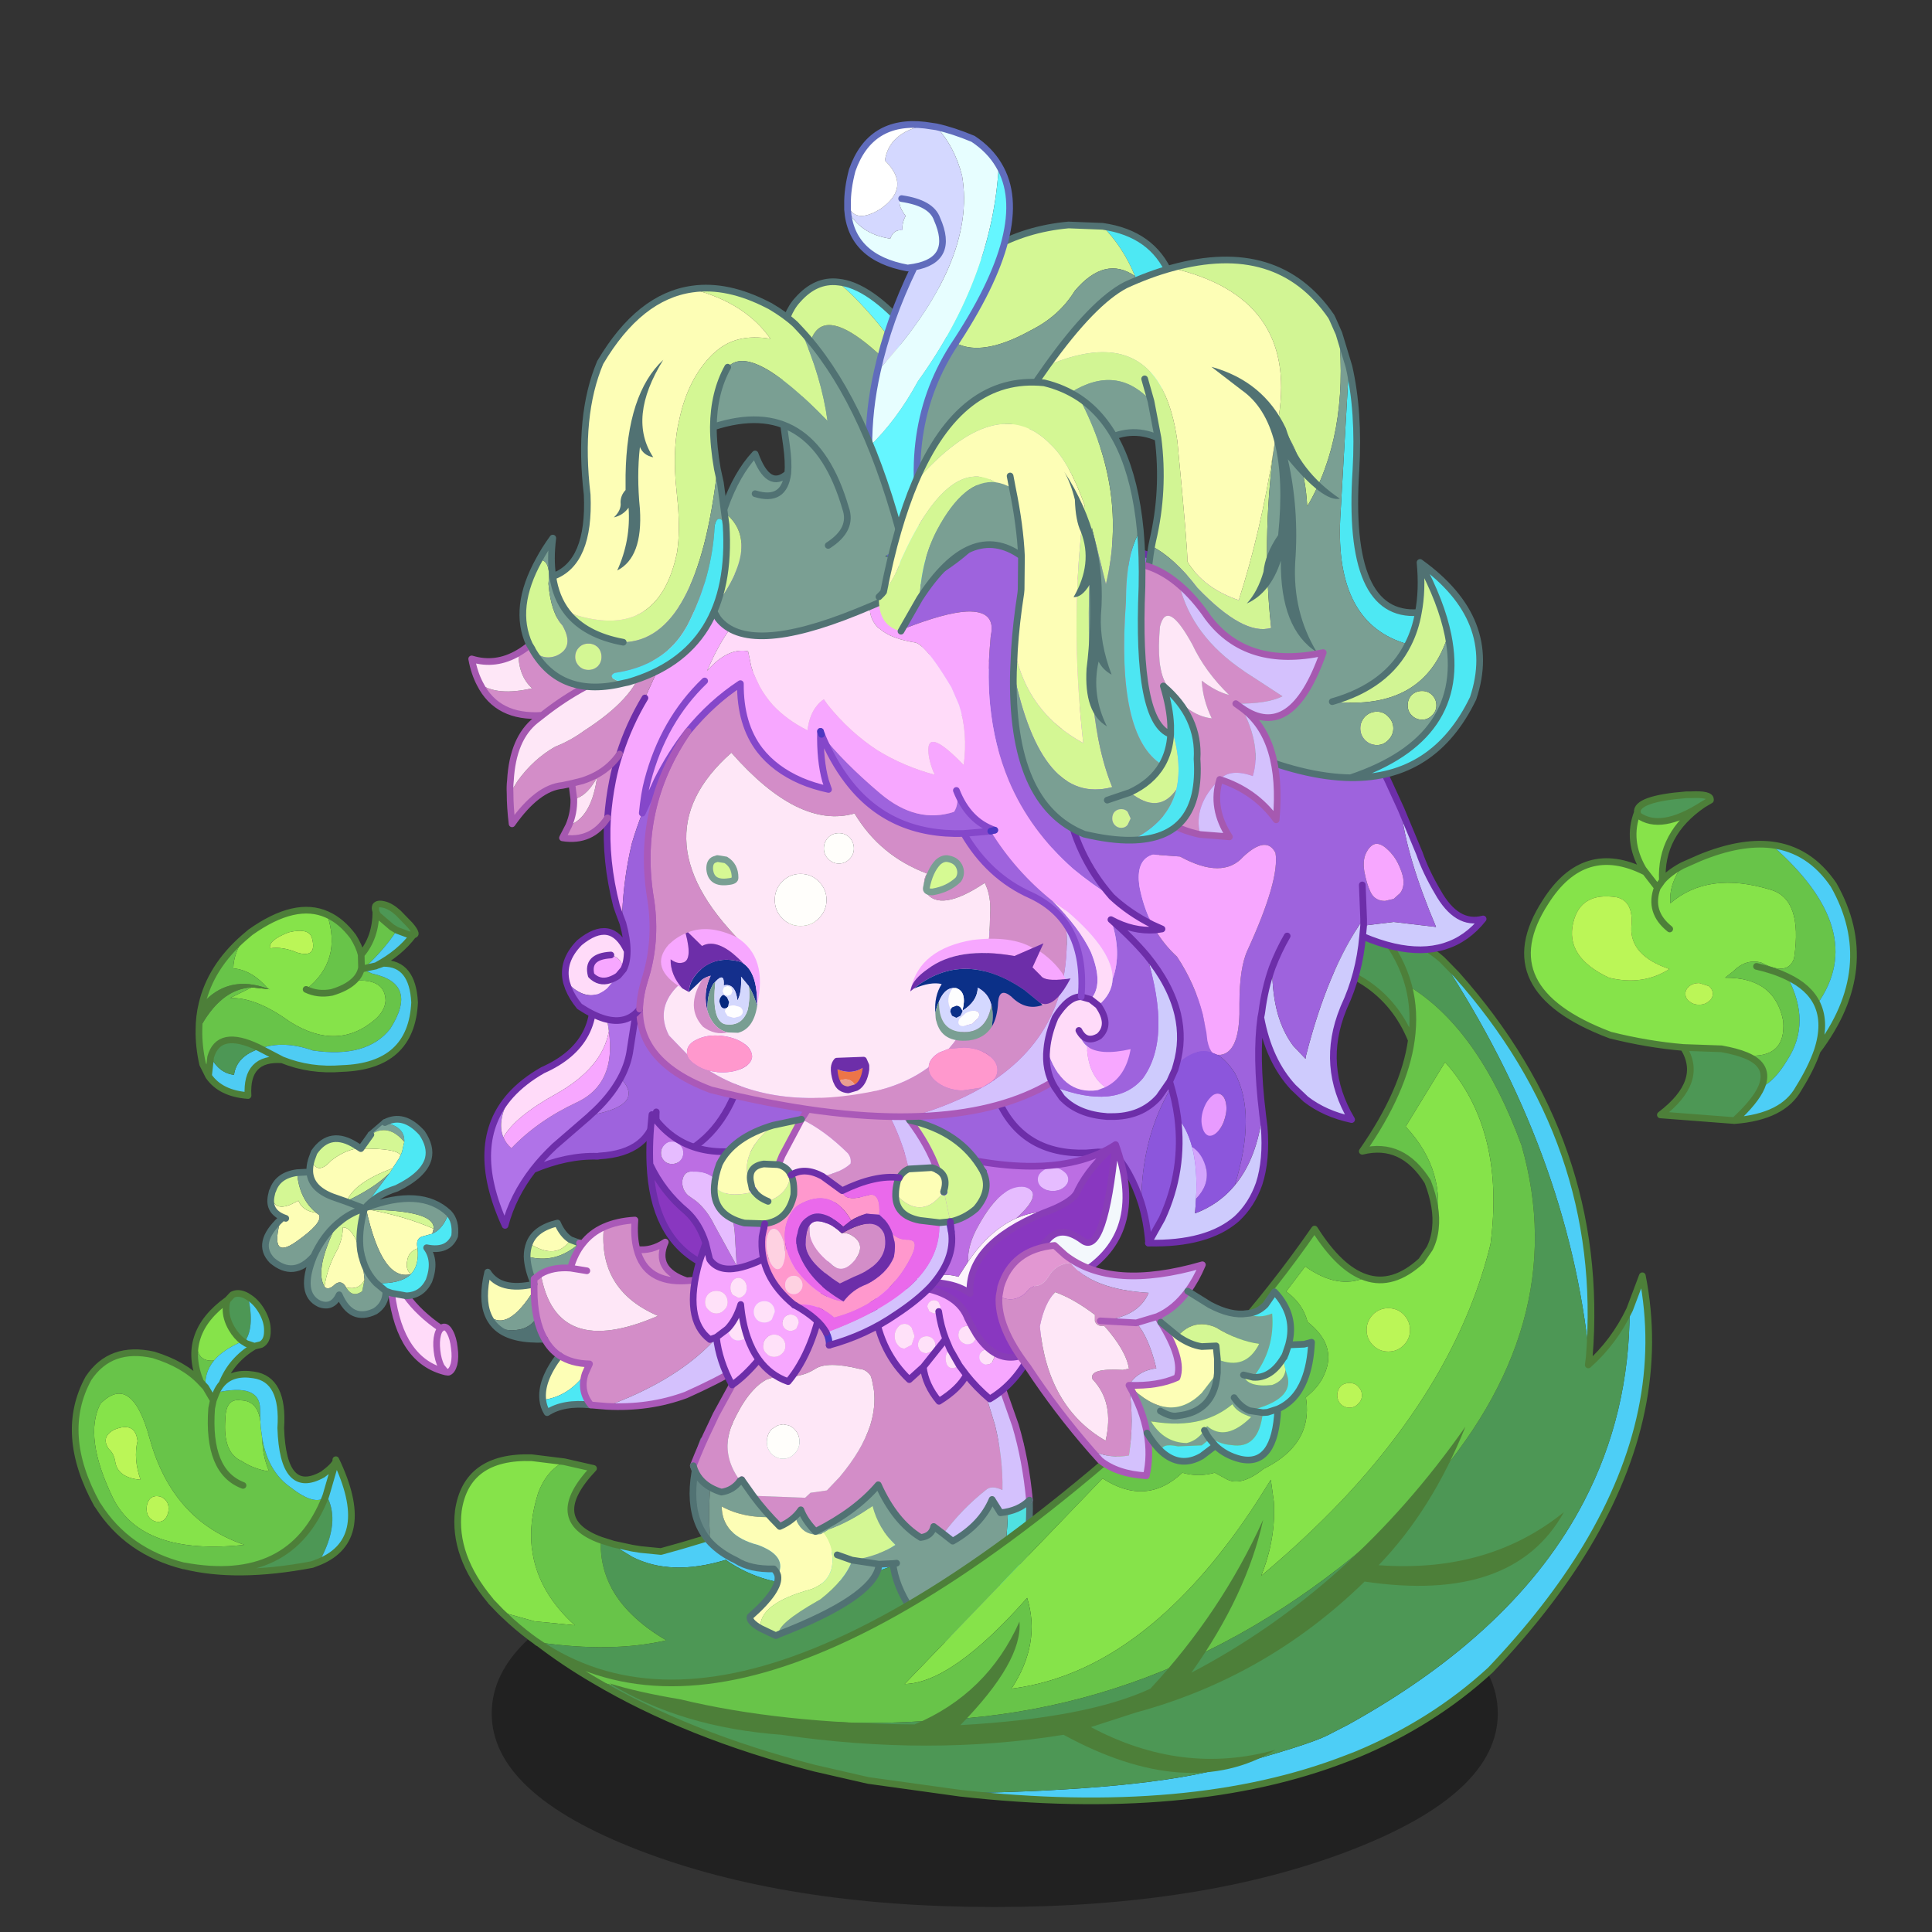 <svg xmlns:ffdec="https://www.free-decompiler.com/flash" xmlns:xlink="http://www.w3.org/1999/xlink" ffdec:objectType="frame" height="90" width="90" xmlns="http://www.w3.org/2000/svg"><rect width="100%" height="100%" fill="#333333" stroke="none"/><use ffdec:characterId="39" height="267.5" transform="translate(3.344 5.644) scale(.311)" width="268.2" xlink:href="#a"/><defs><g id="a" transform="translate(.5 .5)"><use ffdec:characterId="2" height="58.05" transform="translate(62.4 208.95)" width="150.7" xlink:href="#b"/><use ffdec:characterId="4" height="34.25" transform="translate(56.8 199.2)" width="83.4" xlink:href="#c"/><use ffdec:characterId="6" height="30.25" transform="translate(92.05 196.6)" width="30.95" xlink:href="#d"/><use ffdec:characterId="8" height="30.65" transform="translate(107.55 197)" width="35.9" xlink:href="#e"/><use ffdec:characterId="10" height="29.85" transform="translate(60.85 163.6)" width="50.55" xlink:href="#f"/><use ffdec:characterId="12" height="48.85" transform="translate(61.3 119.2)" width="110.3" xlink:href="#g"/><use ffdec:characterId="14" height="43.6" transform="translate(92.1 169.1)" width="51.35" xlink:href="#h"/><use ffdec:characterId="16" height="41.5" transform="translate(85.55 147.8)" width="29.2" xlink:href="#i"/><use ffdec:characterId="18" height="39.45" transform="translate(117.95 152.3)" width="39.95" xlink:href="#j"/><use ffdec:characterId="20" height="42.05" transform="translate(95.25 141.3)" width="41.75" xlink:href="#k"/><use ffdec:characterId="22" height="101.1" transform="translate(-.5 116.25)" width="51.95" xlink:href="#l"/><use ffdec:characterId="24" height="38.9" transform="translate(28 148.5)" width="29.4" xlink:href="#m"/><use ffdec:characterId="26" height="49.85" transform="translate(217.05 99.9)" width="49.85" xlink:href="#n"/><use ffdec:characterId="30" height="131" transform="translate(68.75 120.6)" width="167.45" xlink:href="#o"/><use ffdec:characterId="32" height="35.5" transform="translate(137.9 167.4)" width="47.8" xlink:href="#p"/><use ffdec:characterId="38" height="168.55" transform="translate(58.9 -.5)" width="152.5" xlink:href="#q"/></g><g id="w"><path d="m23.35 12.95 2.8.6 1.25.2 3.05.3q12.45-3.35 23-8.15L57 4.2q4.7 4.35 13.2 7.4l1.7.6.9.25-2.6 1.4Q60.95 18.6 53.45 19q-7.5.35-13.3-3.7-8.2 2.5-14-.45l-1.8-1.1-1-.8" fill="#4dcef6" fill-rule="evenodd" transform="translate(.5 .5)"/><path d="m72.8 12.4 4.05.6q3.05.15 5.55-.8-15.65 11.5-28.95 16.85-24.75 10-41.4-1.35v-.05q11.05 1.6 19.2-.3-3-1.75-5.1-3.8-4.4-4.25-4.7-9.8v-1.4l1.9.6 1 .8 1.8 1.1q5.8 2.95 14 .45 5.8 4.05 13.3 3.7 7.5-.4 16.75-5.15l2.6-1.4v-.05" fill="#4d9755" fill-rule="evenodd" transform="translate(.5 .5)"/><path d="m6.5 23.1-1.3-1.35-.2-.2-.1-.15Q-.7 14.7.1 7.95 1.3-.3 11.1 0l4.85.6q-2.65 1.35-3.9 4.7-.7 2.25-.95 4.35-.2 2 0 3.85l.05.25q.75 5.9 5.75 10.75l.65.6-6.05-.6-5-1.4" fill="#86e34a" fill-rule="evenodd" transform="translate(.5 .5)"/><path d="M12.05 27.65h-.1Q9.9 26.2 8 24.5l-1.5-1.4 5 1.4 6.05.6-.65-.6q-5-4.85-5.75-10.75l-.05-.25q-.2-1.85 0-3.85.25-2.1.95-4.35 1.25-3.35 3.9-4.7l4.4 1q-7.3 7.7 1.1 10.75v1.4q.3 5.55 4.7 9.8 2.1 2.05 5.1 3.8-8.15 1.9-19.2.3" fill="#68c449" fill-rule="evenodd" transform="translate(.5 .5)"/><path d="m23.35 12.95 2.8.6 1.25.2 3.05.3q12.45-3.35 23-8.15L57 4.2q4.7 4.35 13.2 7.4l1.7.6.9.2 4.05.6q3.05.15 5.55-.8M11.95 27.65Q9.9 26.2 8 24.5l-1.5-1.4-1.3-1.35-.2-.2-.1-.15Q-.7 14.7.1 7.95 1.3-.3 11.1 0l4.85.6 4.4 1q-7.3 7.7 1.1 10.75l1.9.6m49.45-.5-.9-.25" fill="none" stroke="#4d7f39" stroke-linecap="round" stroke-linejoin="round" transform="translate(.5 .5)"/></g><g id="x"><path d="M2.65 15.35Q-2.05 10.3 1.55 0L4.3.05Q1.75 6.4 2.65 15.35" fill="#658785" fill-rule="evenodd" transform="translate(.5 .5)"/><path d="M4.3.05 27.4.1h.3l.15.15.45-.15h.4l-.75.25L27.9.3l.8-.2-.8.2.05.05-.55.15q-2.65.8-4.25 1.7l-1.2.75q-3.8 2.45-5.15 5.8-2.65.5-4.15 2.7-4.9.35-8.35-1.55.05 4.35 5.4 5.75l.4.15q4.05 1.65 2.6 4.45-.15-.55-.6-1-3.55.1-5.7-1.3-2.25-1.05-3.75-2.6Q1.75 6.4 4.3.05m24.25.9Q31.7 5.15 27.8 19q-1.05 4.65-14.95 10.05-.35-1.5 5.9-5.05l.35-.2q3.7-2.9 4.75-5.85h.05q2.35-5.65 4.65-17M27.4.5l.5-.2-.05-.05.05.05-.5.2" fill="#7a9f93" fill-rule="evenodd" transform="translate(.5 .5)"/><path d="M10.1 28.15q-1.75-1-1.55-1.75 4.55-4 4.15-6.15 1.45-2.8-2.6-4.45l-.4-.15q-5.35-1.4-5.4-5.75 3.45 1.9 8.35 1.55 1.5-2.2 4.15-2.7 1.35-3.35 5.15-5.8.6.75 1.05 1.95.8 2.1.8 3.65l-.15 1.5-.6 1.25-1 1.1-.15.45q-1.05 2.95-1.1 3.9v.05q.65 4.1-3.1 5.5-7.9 2.15-7.6 5.85" fill="#fdfeb6" fill-rule="evenodd" transform="translate(.5 .5)"/><path d="m27.95.35.6.6q-2.3 11.35-4.65 17h-.05Q22.8 20.9 19.1 23.8l-.35.2q-6.25 3.55-5.9 5.05l-.45.2-2.3-1.1q-.3-3.7 7.6-5.85 3.75-1.4 3.1-5.5v-.05q.05-.95 1.1-3.9l.15-.45 1-1.1.6-1.25.15-1.5Q23.8 7 23 4.9q-.45-1.2-1.05-1.95l1.2-.75q1.6-.9 4.25-1.7l.55-.15" fill="#d4f794" fill-rule="evenodd" transform="translate(.5 .5)"/><path d="M2.65 15.35Q-2.05 10.3 1.55 0L4.3.05 27.4.1l.25-.05.05.05h1l-.8.2.05.05.6.6Q31.7 5.15 27.8 19q-1.05 4.65-14.95 10.05l-.45.2-2.3-1.1q-1.75-1-1.55-1.75 4.55-4 4.15-6.15-.15-.55-.6-1-3.55.1-5.7-1.3-2.25-1.05-3.75-2.6M27.4.1h.3l.15.15.05.05-.5.2" fill="none" stroke="#517273" stroke-linecap="round" stroke-linejoin="round" transform="translate(.5 .5)"/></g><g id="y"><path d="M31.8.25h2.25l1.35 8.3q.25 10.4-4.2 17.55-.85 1.35-1.85 2.15 3.95-14 2.45-28" fill="#4fe1e1" fill-rule="evenodd" transform="translate(0 .5)"/><path d="M3.8 13.7h-.35q-1.95 0-2.9-1.95L0 9.7q0-3.15 2.95-5.85Q6.25.8 11.85.15L12.4 0l19.4.25q1.5 14-2.45 28-1 .85-2.15 1.2l-.7.15-.85.05q-3.6 0-5.95-1.9l-.95-1.2-1.1-1.65q-2.35-3.6-2.7-6.85l-2.1.1-3.95-.6q4-.65 6.4-2.3-2.55-2.45-3.4-5.8Q8.6 11.8 5.3 13l-.55.35-.2.1-.15.05v.05l-.35.15H3.8M15.5 18l-.55.05.55-.05M3.3 12.55l-.05.05v.05l.05-.1" fill="#7a9f93" fill-rule="evenodd" transform="translate(0 .5)"/><path d="M8.9 17.55h-.05l-2.25-.8-.6-.25-.2-.15q-.25-1.55-1.25-2.9l.2-.1.55-.35q3.3-1.2 6.6-3.55.85 3.35 3.4 5.8-2.4 1.65-6.4 2.3" fill="#d4f794" fill-rule="evenodd" transform="translate(0 .5)"/><path d="M5.8 16.35 4.75 15.2l-.95-1.5h.25l.35-.15v-.05l.15-.05q1 1.35 1.25 2.9m-2.5-3.8-.05.1v-.05l.05-.05" fill="#fdfeb6" fill-rule="evenodd" transform="translate(0 .5)"/><path d="m12.4 0 19.4.25h2.25l1.35 8.3q.25 10.4-4.2 17.55-.85 1.35-1.85 2.15-1 .85-2.15 1.2l-.7.15-.85.05q-3.6 0-5.95-1.9l-.95-1.2-1.1-1.65q-2.35-3.6-2.7-6.85l-2.1.1-3.95-.6h-.05l-2.25-.8m8.35 1.3.55-.05" fill="none" stroke="#517273" stroke-linecap="round" stroke-linejoin="round" transform="translate(0 .5)"/></g><g id="z"><path d="M6.35 5.45q0-1.05.35-1.95 4.05 2.6 6.15-.55l1.35.5q-3.55 3.2-7.85 2" fill="#d2f593" fill-rule="evenodd" transform="translate(.5 .5)"/><path d="M12.85 2.95q-2.1 3.15-6.15.55.85-2.25 4.2-3.05.75 1.75 1.95 2.5M7.4 9.6v.85Q3.35 17 .5 14.2q-1-2.4-.05-6.4Q2.3 10.75 7.4 9.6m3.8 10.7q1.8 1.2 4.5 1.25L15.05 23q-2.5 3.45-6.35 3.95-.35-2.9 2.5-6.65" fill="#fdfeb6" fill-rule="evenodd" transform="translate(.5 .5)"/><path d="M7.4 9.6v-.8l1-.75q2.25 12.95 17.55 6.3-9-3.85-8.1-13.3 2-.9 4.65-1.05-.2 2.55.3 4.4 2.15.3 4.25-1.1-1.8 4.1 3.2 5.8Q33.7 8.95 38.7 7l1.65-.6q-2.8 14.4-22.1 21.5l-2.35-.2q-1.7-2.1-.85-4.7l.65-1.45q-2.7-.05-4.5-1.25-1.35-.9-2.2-2.45-.8-1.35-1.2-3.25-.4-1.85-.4-4.15V9.6m15.4-5.2q1.3 5.1 7.45 4.7-6.15.4-7.45-4.7" fill="#d38dc8" fill-rule="evenodd" transform="translate(.5 .5)"/><path d="M6.35 5.45q4.3 1.2 7.85-2l.5.05q-1.2 1.45-1.85 3.7-2.65-.2-4.45.85l-1 .75v.8q-1-2.35-1.05-4.15" fill="#789f93" fill-rule="evenodd" transform="translate(.5 .5)"/><path d="M8.4 8.05Q10.2 7 12.85 7.2q.65-2.25 1.85-3.7 1.25-1.6 3.15-2.45-.9 9.45 8.1 13.3Q10.65 21 8.4 8.05m6.9-.45-2.45-.4 2.45.4" fill="#fee7f7" fill-rule="evenodd" transform="translate(.5 .5)"/><path d="M18.25 27.9q19.3-7.1 22.1-21.5 9.25-2.95 9.2 3.65-1.3 8.05-19.4 16.15-5.55 2.05-11.9 1.7" fill="#d4c1fd" fill-rule="evenodd" transform="translate(.5 .5)"/><path d="M15.05 23q-.85 2.6.85 4.7-4.1-.45-6.55 1.15-.55-.9-.65-1.9 3.85-.5 6.35-3.95" fill="#4de8f4" fill-rule="evenodd" transform="translate(.5 .5)"/><path d="M.5 14.2q2.85 2.8 6.9-3.75 0 2.3.4 4.15-1.65 2.65-5.85 1.6-.95-.8-1.45-2" fill="#7a9f93" fill-rule="evenodd" transform="translate(.5 .5)"/><path d="M7.8 14.6q.4 1.9 1.2 3.25-4.85.2-7.05-1.65 4.2 1.05 5.85-1.6" fill="#517273" fill-rule="evenodd" transform="translate(.5 .5)"/><path d="M6.7 3.5q-.35.9-.35 1.95.05 1.8 1.05 4.15Q2.3 10.75.45 7.8q-.95 4 .05 6.4.5 1.2 1.45 2 2.2 1.85 7.05 1.65m5.2-14.4-1.35-.5q-1.2-.75-1.95-2.5-3.35.8-4.2 3.05m2 23.45q-.35-2.9 2.5-6.65m4.7 7.4q-4.1-.45-6.55 1.15-.55-.9-.65-1.9" fill="none" stroke="#517273" stroke-linecap="round" stroke-linejoin="round" transform="translate(.5 .5)"/><path d="M7.4 9.6v-.8l1-.75Q10.2 7 12.85 7.2q.65-2.25 1.85-3.7l-.5-.05m-6.8 7V9.6m0 .85q0 2.3.4 4.15.4 1.9 1.2 3.25.85 1.55 2.2 2.45 1.8 1.2 4.5 1.25L15.05 23q-.85 2.6.85 4.7l2.35.2q6.35.35 11.9-1.7 18.1-8.1 19.4-16.15.05-6.6-9.2-3.65L38.7 7q-5 1.95-8.45 2.1-6.15.4-7.45-4.7-.5-1.85-.3-4.4-2.65.15-4.65 1.05-1.9.85-3.15 2.45m8.1.9q2.15.3 4.25-1.1-1.8 4.1 3.2 5.8m-17.4-1.9 2.45.4" fill="none" stroke="#aa59b8" stroke-linecap="round" stroke-linejoin="round" transform="translate(.5 .5)"/></g><g id="A"><path d="m32.25 2.35 6.8-1.25.15 1.25-.15-1.25q16.35-2.45 36 .5l4.55.75q10 1.8 20.85 4.95 3.35 1 5.5 3.9 1.6 2.2 2.5 5.55l.05.35q-10.55 9.6-10.6 24.75-.75-2.35-1.9-4.45l-1.25.3q-19.9 4.85-41.8 3.6-18.6-1.15-24.7-6.35-3.3-2.8-3-6.75-.9 6.15-8.5 6.6l-.3.05q-4.55-.15-9.65 2 1.4-1.8 3.2-3.5l5.2-4.5.15-.15q8.4-1.5 4.55-5.55 1-1.85 1.35-3.75l1.1-7.05q.1-2.05-.45-6.9 5-1.85 10.35-3.1m6.95 0q2.3 26.8-10.95 32.6 13.25-5.8 10.95-32.6m35.85-.75-.1.75.1-.75m-.1.75q-4.1 32.6 14.7 32l1.8-.15q2.1.05 3.2 1.1l.1.15.75 1.1.5.85-.5-.85-.75-1.1-.1-.15q-1.1-1.05-3.2-1.1l-1.8.15q-18.8.6-14.7-32" fill="#9e63dd" fill-rule="evenodd" transform="translate(.5 .5)"/><path d="M21.9 5.45q.55 4.85.45 6.9l-1.1 7.05q-.35 1.9-1.35 3.75-1.55 2.9-4.55 5.55l-.15.15-5.2 4.5q-1.8 1.7-3.2 3.5-3.05 3.95-4.2 8.35-5.6-12.3.85-19.5-2.15 3.85-1.1 6.3.35.9 1.2 1.65 3.95-4.15 9.85-6.9Q19.25 24 18.15 16.1q-.45-3.55-2.3-8.1 2.95-1.4 6.05-2.55" fill="#b073e8" fill-rule="evenodd" transform="translate(.5 .5)"/><path d="M15.85 8q1.85 4.55 2.3 8.1-.95 5.5-7.9 9.4-6.15 3.4-7.9 6.5-1.05-2.45 1.1-6.3 1.9-2.1 4.8-3.75 9.25-4.1 7.2-13.75l.4-.2" fill="#ffdbf9" fill-rule="evenodd" transform="translate(.5 .5)"/><path d="M19.9 23.15q3.85 4.05-4.55 5.55 3-2.65 4.55-5.55" fill="#b174e8" fill-rule="evenodd" transform="translate(.5 .5)"/><path d="M18.15 16.1q1.1 7.9-4.75 10.65-5.9 2.75-9.85 6.9-.85-.75-1.2-1.65 1.75-3.1 7.9-6.5 6.95-3.9 7.9-9.4" fill="#f7a7ff" fill-rule="evenodd" transform="translate(.5 .5)"/><path d="M108.5 17.1q3.6 24.5-9.5 30.75-.25-3.2-1.1-6 .05-15.15 10.6-24.75" fill="#8c56dc" fill-rule="evenodd" transform="translate(.5 .5)"/><path d="m39.05 1.1-6.8 1.25m6.8-1.25q16.35-2.45 36 .5l4.55.75" fill="none" stroke="#4d7f39" stroke-linecap="round" stroke-linejoin="round" transform="translate(.5 .5)"/><path d="m39.2 2.35-.15-1.25m35.9 1.25.1-.75" fill="none" stroke="#4d36c1" stroke-linecap="round" stroke-linejoin="round" transform="translate(.5 .5)"/><path d="M32.25 2.35Q26.9 3.6 21.9 5.45q.55 4.85.45 6.9l-1.1 7.05q-.35 1.9-1.35 3.75-1.55 2.9-4.55 5.55l-.15.15-5.2 4.5q-1.8 1.7-3.2 3.5 5.1-2.15 9.65-2l.3-.05q7.6-.45 8.5-6.6-.3 3.95 3 6.75 13.25-5.8 10.95-32.6m40.4 0q10 1.8 20.85 4.95 3.35 1 5.5 3.9 1.6 2.2 2.5 5.55l.05.35q3.6 24.5-9.5 30.75-.25-3.2-1.1-6-.75-2.35-1.9-4.45l-1.25.3q-19.9 4.85-41.8 3.6-18.6-1.15-24.7-6.35M3.45 25.7Q-3 32.9 2.6 45.2q1.15-4.4 4.2-8.35M3.45 25.7q1.9-2.1 4.8-3.75 9.25-4.1 7.2-13.75l.4-.2q2.95-1.4 6.05-2.55M96 37.4l-.5-.85-.75-1.1-.1-.15q-1.1-1.05-3.2-1.1l-1.8.15q-18.8.6-14.7-32" fill="none" stroke="#6d2ea9" stroke-linecap="round" stroke-linejoin="round" transform="translate(.5 .5)"/></g><g id="B"><path d="M0 31.3q1.25-3.2 2.65-6.05l.75-1.6 2-3.65.6-1.1.3-.5L8 15.8l1.35-1.95 1.75-2.2q1.95-2.4 4.05-4.4 3.2-4.3 11.2-7.25 5.2 0 9.2 4.45 3.2 4.8 5.45 9.4l2 4.55.6 1.6 1.6 5.25q1.2 5 1.1 9.7-1.65-.8-2.5 0-3.6 2.85-6.35 6.55L36 40.4q-.3 1.45-1.95 1.65-3.85-2.35-6.35-7.9-3.35 3.95-9.4 7-1.6-1.65-2.2-3.25-1.1 1.6-3.15 2.5-2.35-2.35-4-4.6l7.8.3.8-.75L20 35l1.9-2q3.4-4.05 4.6-7.75.85-2.75.55-5.25l-.3-1.6-.2-.6q-.7-.95-1.65-1-4.85-1.2-6.65 0-2.35 1.5-5.35 1.05l-.4.05-1.4.45-.15.05q-1.05.55-2 1.6-1.3 1.4-2.45 3.65l-.5 1-.15.4-.05.15-.05.05q-1.7 4.3 1.25 8.3-1.05 1.45-2.8 1.7Q.8 34.2 0 31.3" fill="#d38dc8" fill-rule="evenodd" transform="translate(.5 .5)"/><path d="m8.95 35.8-1.7-2.4-.25.15q-2.95-4-1.25-8.3l.05-.05.05-.15.15-.4.5-1Q7.65 21.4 8.95 20q.95-1.05 2-1.6l.15-.05 1.4-.45.4-.05q3 .45 5.35-1.05 1.8-1.2 6.65 0 .95.05 1.65 1l.2.6.3 1.6q.3 2.5-.55 5.25-1.2 3.7-4.6 7.75L20 35l-2.45.35-.8.75-7.8-.3M11.1 27l-.05.2-.05.5q0 1.05.7 1.8.75.75 1.75.75t1.7-.75q.75-.75.75-1.8 0-1.1-.75-1.85-.4-.45-.9-.6l-.8-.15-.8.15-.95.6q-.45.5-.6 1.15" fill="#fee7f7" fill-rule="evenodd" transform="translate(.5 .5)"/><path d="M11.1 27q.15-.65.6-1.15l.95-.6.8-.15.8.15q.5.15.9.6.75.75.75 1.85 0 1.05-.75 1.8-.7.75-1.7.75t-1.75-.75q-.7-.75-.7-1.8l.05-.5.05-.2" fill="#fffefb" fill-rule="evenodd" transform="translate(.5 .5)"/><path d="M35.55 4.45q4.5 4.2 7.7 9.4l2.45 4.55.7 1.6 1.85 5.25q1.55 5.25 2.1 11.2-1.55 1.6-4.35 1.9l-1.25-2q-1.6 3.8-5.9 6.25l-1.4-1.1q2.75-3.7 6.35-6.55.85-.8 2.5 0 .1-4.7-1.1-9.7L43.6 20l-.6-1.6-2-4.55q-2.25-4.6-5.45-9.4" fill="#d4c1fd" fill-rule="evenodd" transform="translate(.5 .5)"/><path d="M0 31.3q1.25-3.2 2.65-6.05l.75-1.6 2-3.65.6-1.1.3-.5L8 15.8l1.35-1.95 1.75-2.2q1.95-2.4 4.05-4.4 3.2-4.3 11.2-7.25 5.2 0 9.2 4.45 4.5 4.2 7.7 9.4l2.45 4.55.7 1.6 1.85 5.25q1.55 5.25 2.1 11.2M7.25 33.4l-.25.15" fill="none" stroke="#aa59b8" stroke-linecap="round" stroke-linejoin="round" transform="translate(.5 .5)"/><path d="M50.35 36.45q-1.55 1.6-4.35 1.9l-1.25-2q-1.6 3.8-5.9 6.25l-1.4-1.1L36 40.4q-.3 1.45-1.95 1.65-3.85-2.35-6.35-7.9-3.35 3.95-9.4 7-1.6-1.65-2.2-3.25-1.1 1.6-3.15 2.5-2.35-2.35-4-4.6l-1.7-2.4m-.25.15Q5.95 35 4.2 35.25.8 34.2 0 31.3" fill="none" stroke="#517273" stroke-linecap="round" stroke-linejoin="round" transform="translate(.5 .5)"/></g><g id="C"><path d="M.05 7.45Q-.1 4.05.35 0 6 8.15 18.25 4.35q10.5-3.15 9.9 10.1Q18.2 22.05 13.2 23q-2.95.55-4.2-1.3l-.6-2.45q-.95-2.95-2.85-4.7Q2 11.6.05 7.45m4.5-2.9q-.5-.5-1.2-.5t-1.15.5q-.5.5-.5 1.2t.5 1.2q.45.45 1.15.45t1.2-.45q.5-.5.5-1.2t-.5-1.2m2.4 8.4q1.65 1.35 2.75 3.6l3.35 6.1-.3-5Q11.8 8.3 6.6 8.55q-1.45-.2-1.7 1.35-.1 1.3.85 2.2l1.2.85" fill="#bc6ee3" fill-rule="evenodd" transform="translate(.5 .5)"/><path d="M4.55 4.55q.5.5.5 1.2t-.5 1.2q-.5.45-1.2.45T2.2 6.95q-.5-.5-.5-1.2t.5-1.2q.45-.5 1.15-.5t1.2.5m2.4 8.4-1.2-.85q-.95-.9-.85-2.2.25-1.55 1.7-1.35 5.2-.25 6.15 9.1l.3 5-3.35-6.1q-1.1-2.25-2.75-3.6" fill="#e6bcff" fill-rule="evenodd" transform="translate(.5 .5)"/><path d="M.05 7.45q1.95 4.15 5.5 7.1 1.9 1.75 2.85 4.7l-.95 2.8Q.5 18.15.05 7.45" fill="#8937c0" fill-rule="evenodd" transform="translate(.5 .5)"/><path d="M8.4 19.25 9 21.7q1.25 1.85 4.2 1.3 5-.95 14.95-8.55-.2 4.9-2 12.1-1.5 8.8-5.4 13.45-2.7-.95-4.4-3.3-2.15 2.55-4 3.8-1.95-3.6-2.35-7.15l-.95.35Q5 30.65 7.45 22.05l.95-2.8m8.8 8.7q-.7 0-1.15.45-.45.5-.45 1.15 0 .65.45 1.15.45.45 1.15.45.65 0 1.1-.45l.45-1.15q0-.65-.45-1.15-.45-.45-1.1-.45M12.45 27l.85.45q.5 0 .9-.45.35-.45.35-1.05 0-.65-.35-1.05-.4-.45-.9-.45t-.85.45q-.35.4-.35 1.05 0 .6.35 1.05m-3.65-.15q-.5.55-.5 1.25t.5 1.15q.5.55 1.2.55t1.2-.55q.5-.45.5-1.15t-.5-1.25q-.5-.45-1.2-.45t-1.2.45m11.05 6.6q-.5-.5-1.2-.5t-1.15.5q-.5.5-.5 1.2t.5 1.15q.45.5 1.15.5t1.2-.5q.5-.45.5-1.15t-.5-1.2m1.25-3.5q-.5 0-.85.35-.35.4-.35.9t.35.85q.35.35.85.35t.9-.35l.35-.85q0-.5-.35-.9-.4-.35-.9-.35m-9.45 2.15L10 33.35l1.65-1.25q.7 2.65 3 1.25.65 1.9 1.7 3.35-1.05-1.45-1.7-3.35-.75-2.15-1-4.9-.7 2.3-2 3.65" fill="#f7a7ff" fill-rule="evenodd" transform="translate(.5 .5)"/><path d="M8.8 26.85q.5-.45 1.2-.45t1.2.45q.5.55.5 1.25t-.5 1.15q-.5.55-1.2.55t-1.2-.55q-.5-.45-.5-1.15t.5-1.25m3.65.15q-.35-.45-.35-1.05 0-.65.35-1.05.35-.45.85-.45t.9.45q.35.4.35 1.05 0 .6-.35 1.05-.4.45-.9.45l-.85-.45m4.75.95q.65 0 1.1.45.45.5.45 1.15l-.45 1.15q-.45.45-1.1.45-.7 0-1.15-.45-.45-.5-.45-1.15 0-.65.45-1.15.45-.45 1.15-.45m3.9 2q.5 0 .9.35.35.4.35.9l-.35.85q-.4.35-.9.35t-.85-.35q-.35-.35-.35-.85t.35-.9q.35-.35.85-.35m-1.25 3.5q.5.5.5 1.2t-.5 1.15q-.5.5-1.2.5t-1.15-.5q-.5-.45-.5-1.15t.5-1.2q.45-.5 1.15-.5t1.2.5m-8.2-1.35q1.3-1.35 2-3.65.25 2.75 1 4.9-2.3 1.4-3-1.25" fill="#ffe1f9" fill-rule="evenodd" transform="translate(.5 .5)"/><path d="M28.15 14.45q.6-13.25-9.9-10.1Q6 8.15.35 0-.1 4.05.05 7.45q1.95 4.15 5.5 7.1 1.9 1.75 2.85 4.7L9 21.7q1.25 1.85 4.2 1.3 5-.95 14.95-8.55-.2 4.9-2 12.1-1.5 8.8-5.4 13.45-2.7-.95-4.4-3.3-2.15 2.55-4 3.8-1.95-3.6-2.35-7.15l-.95.35Q5 30.65 7.45 22.05.5 18.15.05 7.45m8.35 11.8-.95 2.8m7.2 11.3q.65 1.9 1.7 3.35M10 33.35l1.65-1.25q1.3-1.35 2-3.65.25 2.75 1 4.9" fill="none" stroke="#6d2ea9" stroke-linecap="round" stroke-linejoin="round" transform="translate(.5 .5)"/></g><g id="D"><path d="m8.6 33.3-2.1 1.9q-4.25-4.05-5.2-10.35-.2-1-.25-2L.8 21.4l3.1-.35.85.05 1.4.05q7.25.55 9 4.65l.05.15.7 1.35-.7-.15q-.55 0-.95.4-.4.4-.4.95 0 .6.4 1t.95.4q.6 0 1-.4t.4-1q1.1 1.6 2.3 2.45 2.65 1.85 5.95-.05-2.25 4.8-6.3 7.2-2.05-1.75-3.5-3.6L14 33.1l1.05 1.4q-1.1 2.1-4.1 3.95Q8.9 36 8.6 33.3l3.35-4.2q-.75-1.95-1.05-4.1l.3-.7-.3-.7q-.3-.3-.7-.3-.4 0-.7.3-.3.3-.3.7l.3.7.7.3q.4 0 .7-.3.3 2.15 1.05 4.1L8.6 33.3m1.8-3.3q0-.55-.4-.95-.4-.35-.9-.35-.55 0-.95.35-.35.4-.35.95 0 .5.35.9.4.35.95.35l.9-.35q.4-.4.4-.9m8.5 1h-.05q-.3-.3-.75-.3t-.8.3q-.3.35-.3.85 0 .45.3.75.35.35.8.35.5 0 .8-.35l.35-.75q0-.5-.35-.85M14 33.1l-1.4-2.45q-1 .85-.5 2.25.5 1.05 1.9.2m-1.4-2.45-.65-1.55.65 1.55m-6.8-3.8q-.65 0-1.05.55-.45.55-.45 1.3t.45 1.3q.4.55 1.05.55L6.85 30l.45-1.3-.45-1.3q-.45-.55-1.05-.55" fill="#f7a7ff" fill-rule="evenodd" transform="translate(.5 .5)"/><path d="m4.75 20.95 1.4-.5q4.95-1.5 7.7-.65l1.45-2.25q3.2-4.7 7.2-6.5 2.25-1 4.75-1.05l-.65.25Q15.15 15 15.6 22.3q-2.95-2.2-9.45-1.55l-1.4.2" fill="#fdf4fc" fill-rule="evenodd" transform="translate(.5 .5)"/><path d="m15.3 17.55-1.45 2.25q-2.75-.85-7.7.65l-1.4.5-.85.1-3.1.35q-.6-3.9-.75-7.1Q-.6-.85 9.45.8 28.15 6.05 37.4 0q-3.85 3.25-5.65 6.85-.5 1.6-4.5 3.15-2.5.05-4.75 1.05 4.3-3.85 1.3-4.7-3.45-.5-6.9 5.7-1.7 2.95-1.6 5.5M28 3.45q-.95 0-1.6.55-.65.5-.65 1.2 0 .75.65 1.25t1.6.5q.95 0 1.6-.5.7-.5.7-1.25 0-.7-.7-1.2-.65-.55-1.6-.55" fill="#bc6ee3" fill-rule="evenodd" transform="translate(.5 .5)"/><path d="m4.75 20.95 1.4-.2q6.5-.65 9.45 1.55-.45-7.3 11-12.05l.65-.25q4-1.55 4.5-3.15 1.8-3.6 5.65-6.85-1.7 16.8-4.95 14.35-3.3-2.45-5.3 0-4.1 3.6-1.35 14.1l-.95 2.45q-3.3 1.9-5.95.05-1.2-.85-2.3-2.45 0-.55-.4-.95l-.3-.25-.7-1.35-.05-.15q-1.75-4.1-9-4.65l-1.4-.05v-.15" fill="#8937c0" fill-rule="evenodd" transform="translate(.5 .5)"/><path d="M22.5 11.05q-4 1.8-7.2 6.5-.1-2.55 1.6-5.5 3.45-6.2 6.9-5.7 3 .85-1.3 4.7m5.5-7.6q.95 0 1.6.55.7.5.7 1.2 0 .75-.7 1.25-.65.5-1.6.5-.95 0-1.6-.5-.65-.5-.65-1.25 0-.7.65-1.2.65-.55 1.6-.55" fill="#e6bcff" fill-rule="evenodd" transform="translate(.5 .5)"/><path d="M10.9 25q-.3.3-.7.3l-.7-.3-.3-.7q0-.4.3-.7.3-.3.7-.3.4 0 .7.3l.3.7-.3.7m5.7 3.5q0 .6-.4 1t-1 .4q-.55 0-.95-.4-.4-.4-.4-1 0-.55.4-.95.4-.4.95-.4l.7.15.7 1.2m2.3 2.5q.35.35.35.85l-.35.75q-.3.35-.8.35-.45 0-.8-.35-.3-.3-.3-.75 0-.5.3-.85.35-.3.8-.3.45 0 .75.3h.05m-8.5-1q0 .5-.4.9l-.9.35q-.55 0-.95-.35-.35-.4-.35-.9 0-.55.35-.95.4-.35.95-.35.5 0 .9.35.4.4.4.95m2.2.65L14 33.1q-1.4.85-1.9-.2-.5-1.4.5-2.25m-6.8-3.8q.6 0 1.05.55l.45 1.3-.45 1.3-1.05.55q-.65 0-1.05-.55-.45-.55-.45-1.3t.45-1.3q.4-.55 1.05-.55" fill="#ffe1f9" fill-rule="evenodd" transform="translate(.5 .5)"/><path d="M25.8 28.45q-2.75-10.5 1.35-14.1 2-2.45 5.3 0Q35.7 16.8 37.4 0q4.6 12.8-4.55 18.9-2.1 1.5-4.75 1.5l-1.6 5.7-.7 2.35" fill="#f3f8fc" fill-rule="evenodd" transform="translate(.5 .5)"/><path d="M1.05 22.85q.05 1 .25 2 .95 6.3 5.2 10.35l2.1-1.9 3.35-4.2q-.75-1.95-1.05-4.1m3.1 8.1 1.05 1.4q1.45 1.85 3.5 3.6 4.05-2.4 6.3-7.2M14 33.1l-1.4-2.45-.65-1.55M8.6 33.3q.3 2.7 2.35 5.15 3-1.85 4.1-3.95" fill="none" stroke="#6d2ea9" stroke-linecap="round" stroke-linejoin="round" transform="translate(.5 .5)"/><path d="m.8 21.4.25 1.45m3.7-1.9 1.4-.2q6.5-.65 9.45 1.55-.45-7.3 11-12.05l.65-.25q4-1.55 4.5-3.15 1.8-3.6 5.65-6.85 4.6 12.8-4.55 18.9-2.1 1.5-4.75 1.5l-1.6 5.7-.7 2.35q-2.75-10.5 1.35-14.1 2-2.45 5.3 0Q35.7 16.8 37.4 0 28.15 6.05 9.45.8-.6-.85.05 14.3q.15 3.2.75 7.1m3.95-.3 1.4.05q7.25.55 9 4.65l.05.15.7 1.35.7 1.2q1.1 1.6 2.3 2.45 2.65 1.85 5.95-.05l.95-2.45m-21.05-7.5-.85.1.85.05m20.1 9.8.35-.2" fill="none" stroke="#883db7" stroke-linecap="round" stroke-linejoin="round" transform="translate(.5 .5)"/></g><g id="E"><path d="M22.05 0h.25q4.2 3.65 6.95 7.35 2.8 3.7 4.15 7.45-.4-.25-.85-.35l-3.45.2Q27.65 7.55 22.05 0M35.5 24.05q.6 4.1-3.1 8.2-2 2.1-5.2 4.2-4.5 3.1-10 4.6.05-.95-.45-1.9 16.8-6.2 16.95-15.7l.05-.75 1.45-.15.3 1.5" fill="#d4c1fd" fill-rule="evenodd" transform="translate(.5 .5)"/><path d="M13.05 7.2q3.4-5.55 6.6-7.2h2.4q5.6 7.55 7.05 14.65-.9.4-1.4 1.3-3.65-.45-8.55 1.95l-2.95-2.15q2.9-.65 4.2-1.9.15-.85-.4-1.55-3.55-3.5-6.95-5.1m6.05 17.1q5.05-2.95 6.35.1 1 4.25-4.55 6.4l-2.1 1q-5.4-3.4-5.1-6.2 0-1.8.6-2.55-.5 2.9 3.15 5.8 1.7 1.75 3.6-.55 1.75-2.3-.4-3.65-.75-.5-1.55-.35" fill="#d38dc8" fill-rule="evenodd" transform="translate(.5 .5)"/><path d="M13.05 7.2q3.4 1.6 6.95 5.1.55.7.4 1.55-1.3 1.25-4.2 1.9-2.7-1.45-4.7-.2l-.1-.15q-.55-1.05-1.8-1.4l.55-1.35 2.9-5.45m1.25 15.85q.75-1 2.55-.25 1.1.4 2.25 1.5.8-.15 1.55.35 2.15 1.35.4 3.65-1.9 2.3-3.6.55-3.65-2.9-3.15-5.8" fill="#fee7f7" fill-rule="evenodd" transform="translate(.5 .5)"/><path d="M0 17.15q.1-1.45.75-3.25 2-4 8.05-5.8-5.7 4.6-3.15 9.45L5.4 16.4q-.3-2.15 2-2.5l2.2.1q1.25.35 1.8 1.4v.15Q11.15 18 8.75 19.2l-.7.3q-1.4-.55-2.05-1.45-4.6 1.15-6-.9m29.1-2.5 3.45-.2q.45.1.85.35 1.7.9.95 3.25v.05l-.35.45-.65.65-.5.45q-2.75 1.95-5.7-1.25 0-.9.3-2l.25-.45q.5-.9 1.4-1.3M6 18.05l-.35-.5.35.5" fill="#fdfeb6" fill-rule="evenodd" transform="translate(.5 .5)"/><path d="M29.25 7.35q7.6 1.7 10.9 7.5l.1.15.05.05v.1q1.25 2.7-1.1 5.45-1.75 1.5-3.85 1.95l-.95-4.45h-.05v-.05q.75-2.35-.95-3.25-1.35-3.75-4.15-7.45M7.5 22.85l-3-.1q-4.85-1.2-4.5-5.6 1.4 2.05 6 .9.65.9 2.05 1.45l.7-.3q2.4-1.2 2.65-3.65h.1q.5 1.1.4 2.95-.8 3.85-4.35 4.35H7.5M8.8 8.1l4.25-.9-2.9 5.45L9.6 14l-2.2-.1q-2.3.35-2 2.5l.25 1.15Q3.1 12.7 8.8 8.1" fill="#d4f794" fill-rule="evenodd" transform="translate(.5 .5)"/><path d="M12 35.05Q6.65 30.7 7.15 24.8l.25-1.25.15-.7q3.55-.5 4.35-4.35.1-1.85-.4-2.95 2-1.25 4.7.2l2.95 2.15q.2 1.4 2.4 1.05l1.8-.45q1.55-.1 1.35 3l-1.95-.15q-.65.2-1.2.45-.6.25-1.05.55-3-5.15-7.9-2.3-1.4 1-1.9 3.15-.65 3.1 1.45 6.45 3.4 4.4 7.2 4.85 1.35-1.8 3.4-2.55 3.1-1.55 4.15-4.15.3-1.75 0-2.55l-.2-.9q.85.95 2.5.9l.1.05q1.8.15-.9 4.4-3.5 5.35-10.45 7.2-2.75-2.4-5.9-1.85H12m-.1-4.4q-.55 0-.95.4-.35.4-.35 1 0 .55.35.95.4.4.95.4.55 0 .9-.4.4-.4.4-.95 0-.6-.4-1-.35-.4-.9-.4m-2-6.3q-.5-.85-1.1-.75-.55.05-.85 1-.3.95-.1 2.2.15 1.2.65 2.05.5.85 1.05.8.6-.1.85-1.05.3-.9.15-2.15t-.65-2.1" fill="#ff98cd" fill-rule="evenodd" transform="translate(.5 .5)"/><path d="M9.9 24.35q.5.85.65 2.1.15 1.25-.15 2.15-.25.95-.85 1.05-.55.05-1.05-.8Q8 28 7.85 26.8q-.2-1.25.1-2.2.3-.95.85-1 .6-.1 1.1.75m2 6.3q.55 0 .9.4.4.4.4 1 0 .55-.4.95-.35.4-.9.4t-.95-.4q-.35-.4-.35-.95 0-.6.35-1 .4-.4.95-.4" fill="#fed1e1" fill-rule="evenodd" transform="translate(.5 .5)"/><path d="M16.75 39.15q-1.05-2.05-4.7-4.1 3.15-.55 5.9 1.85 6.95-1.85 10.45-7.2 2.7-4.25.9-4.4l-.1-.05q-1.65.05-2.5-.9-.4-1.2-1.15-2.05l-.85-.8q.2-3.1-1.35-3l-1.8.45q-2.2.35-2.4-1.05 4.9-2.4 8.55-1.95l-.25.45q-.3 1.1-.3 2-.1 3.25 3.65 3.95l2.95.35-.05.75q-.15 9.5-16.95 15.7m2.6-4.65q-3.8-.45-7.2-4.85-2.1-3.35-1.45-6.45.5-2.15 1.9-3.15 4.9-2.85 7.9 2.3l-1.2.95q-3.35-3.05-5.45-1.4-1.15.75-1.4 2.4-.35 1 0 2.5 1.6 4.7 6.9 7.7" fill="#ea69eb" fill-rule="evenodd" transform="translate(.5 .5)"/><path d="m26.7 24.35.2.9q.3.8 0 2.55-1.05 2.6-4.15 4.15-2.05.75-3.4 2.55-5.3-3-6.9-7.7-.35-1.5 0-2.5.25-1.65 1.4-2.4 2.1-1.65 5.45 1.4l1.2-.95q.45-.3 1.05-.55.55-.25 1.2-.45l1.95.15.85.8q.75.85 1.15 2.05m-12.4-1.3q-.6.75-.6 2.55-.3 2.8 5.1 6.2l2.1-1q5.55-2.15 4.55-6.4-1.3-3.05-6.35-.1-1.15-1.1-2.25-1.5-1.8-.75-2.55.25" fill="#6d2ea9" fill-rule="evenodd" transform="translate(.5 .5)"/><path d="M34.35 18.1h.05l.95 4.45h-.15l-1.45.15-2.95-.35q-3.75-.7-3.65-3.95 2.95 3.2 5.7 1.25l.5-.45.65-.65.35-.45" fill="#d5f894" fill-rule="evenodd" transform="translate(.5 .5)"/><path d="M22.3 0q4.2 3.65 6.95 7.35 2.8 3.7 4.15 7.45M13.05 7.2q3.4-5.55 6.6-7.2h2.4m-9 7.2-2.9 5.45L9.6 14" fill="none" stroke="#aa59b8" stroke-linecap="round" stroke-linejoin="round" transform="translate(.5 .5)"/><path d="M22.05 0h.25m17.95 15 .05.05m-23.1 26q.05-.95-.45-1.9m-4.7-4.1H12m-4.6-11.5.1-.7h.05m3.85-7.45.1.15m-5.85 2 .35.5m28.4.05h-.05v-.05.05m.85 4.45h.15m-.15 0 .3 1.5" fill="none" stroke="#4d36c1" stroke-linecap="round" stroke-linejoin="round" transform="translate(.5 .5)"/><path d="M29.25 7.35q7.6 1.7 10.9 7.5l.1.15m.05.05v.1q1.25 2.7-1.1 5.45-1.75 1.5-3.85 1.95m-27.85.3-3-.1q-4.85-1.2-4.5-5.6.1-1.45.75-3.25 2-4 8.05-5.8l4.25-.9m16.05 7.45 3.45-.2q.45.1.85.35 1.7.9.95 3.25m-6.65-2.1q.5-.9 1.4-1.3M9.6 14q1.25.35 1.8 1.4M9.6 14l-2.2-.1q-2.3.35-2 2.5l.25 1.15m.35.5q.65.9 2.05 1.45m-.5 3.35q3.55-.5 4.35-4.35.1-1.85-.4-2.95m15.65 2.85q0-.9.3-2l.25-.45m-.55 2.45q-.1 3.25 3.65 3.95l2.95.35 1.45-.15" fill="none" stroke="#517273" stroke-linecap="round" stroke-linejoin="round" transform="translate(.5 .5)"/><path d="m35.35 22.55.15 1.5q.6 4.1-3.1 8.2-2 2.1-5.2 4.2-4.5 3.1-10 4.6m-.45-1.9q-1.05-2.05-4.7-4.1m-.05 0Q6.65 30.7 7.15 24.8l.25-1.25.15-.7m8.65-7.1 2.95 2.15q4.9-2.4 8.55-1.95m-16.2-.4q2-1.25 4.7.2" fill="none" stroke="#6d2ea9" stroke-linecap="round" stroke-linejoin="round" transform="translate(.5 .5)"/></g><g id="F"><path d="M32 4.25q3.1-.75 3.5.95.75 2.95-2.2 2.1-2.25-.95-4.1-.65-.3-1.2 2.8-2.4M5.85 78.75q3.15-1.3 3.5 1.7-.65 2.65.45 5.8-3.45-.3-3.8-2.75-.2-1.2-.95-1.85-1.25-1.8.8-2.9m7.75 13.2q-.4.6-1.15.6-.7 0-1.25-.55-.5-.55-.5-1.35 0-.85.4-1.4.4-.55 1.15-.55.7 0 1.25.55.5.5.5 1.3t-.4 1.4" fill="#bbf657" fill-rule="evenodd" transform="translate(.5 .5)"/><path d="M32 4.25q-3.1 1.2-2.8 2.4 1.85-.3 4.1.65 2.95.85 2.2-2.1-.4-1.7-3.5-.95m-6.75.85 1-.85Q33-.55 37.75 1.6q2.3 6.9-3.15 11.2 1.75.85 3.85.45 2.2-.65 3.35-1.75 4.65-.35 4.7 3-.1 1.45-1.45 2.7-5.7 5-12.95.4-5.05-3.65-8.9-3.5l3.25-1.6 2.45.25.3.05-.3-.1q-2.4-2.8-5.2-3.05 0-2.1 1.55-4.55M18.3 64.95q1-3.1 4.55-5.65-.25.5-.25 1.25-.05 1.5.85 3.05.7 1.2 1.65 1.9-3 1.3-4.3 2.9-2.95.25-2.5-3.45m9.75 15.25q0 2.4 1 4.8-2.3-.35-4.1-1.55-2.85-1.2-2.45-6.3.05-3.15 2.3-2.8 2.55.05 2.95 3.15l.05.9.25 1.8m-22.2-1.45q-2.05 1.1-.8 2.9.75.65.95 1.85.35 2.45 3.8 2.75-1.1-3.15-.45-5.8-.35-3-3.5-1.7m7.75 13.2q.4-.6.4-1.4 0-.8-.5-1.3-.55-.55-1.25-.55-.75 0-1.15.55-.4.55-.4 1.4 0 .8.5 1.35.55.55 1.25.55.75 0 1.15-.6m-9.8-17.1q4.7-4.7 7.4 5.35Q14.6 92.35 25.35 96q-15.3 1.65-19.65-6.95-4.5-9.25-1.9-14.2" fill="#86e34a" fill-rule="evenodd" transform="translate(.5 .5)"/><path d="m28.9 12.75-2.45-.25q-4.7.25-7.9 6.35 0-2 .45-3.85 3.9-4.5 9.9-2.3v.05" fill="#4d7f39" fill-rule="evenodd" transform="translate(.5 .5)"/><path d="M25.25 5.1Q23.7 7.55 23.7 9.65q2.8.25 5.2 3.05-6-2.2-9.9 2.3 1.3-5.55 6.25-9.9m1.2 7.4-3.25 1.6q3.85-.15 8.9 3.5 7.25 4.6 12.95-.4 1.35-1.25 1.45-2.7-.05-3.35-4.7-3-1.15 1.1-3.35 1.75-2.1.4-3.85-.45 5.45-4.3 3.15-11.2 2.15.95 3.9 3.3.9 1.45 1.2 2.7 2.2-2.6 2.2-6.45l.3.55 2.1 1.8.75.45q-1.8 2.75-4.6 5.4 1-.3-.7.4l1.65.7q6.95 1.5 2.65 8.25-3.5 4.45-11.6 3.25-4.4-1.55-7.85-.3l-.3-.15q-5.95-2.85-7.15 1.45Q20 24 20 25.6v.2l-.9-1.8q-.6-2.7-.55-5.15 3.2-6.1 7.9-6.35m15.35-1q.9-.85 1.1-1.95l-.05-1.95.05 1.95q-.2 1.1-1.1 1.95M16.35 99.15h-.1q-8.45-2.15-12.8-9l-.15-.2q-5.85-10.6-1.3-18.9 3.3-4.95 9.75-3.5 4.55 1.4 7.05 4.05-1.5-3.6-.5-6.65-.45 3.7 2.5 3.45-1.5 1.85-1.25 4l-.75-.8.75.8 1.15 1.95.45-1.15q6.5-1.45 6.55 2.4l.05 1.9q-.4-3.1-2.95-3.15-2.25-.35-2.3 2.8-.4 5.1 2.45 6.3 1.8 1.2 4.1 1.55-1-2.4-1-4.8.9 4.9 4.25 7.2 3.65 2.85 5.2 1.4-5.2 13.3-21.15 10.35m8.8-12.05q-5.4-2.05-4.7-11.55l.25-1.2-.25 1.2q-.7 9.5 4.7 11.55M3.8 74.85q-2.6 4.95 1.9 14.2 4.35 8.6 19.65 6.95Q14.6 92.35 11.2 80.2q-2.7-10.05-7.4-5.35" fill="#68c449" fill-rule="evenodd" transform="translate(.5 .5)"/><path d="M50.65 4.65q-2 2.7-5.55 4.6l-2.2.5 2.2-.5-.05.05.1-.05.05-.05h.1l.85-.3q4.4-.05 4.7 5.85-.45 9.55-10.85 9.9-4.8.4-9-1.3-5.45-.4-5.1 5.35-4.1-.3-5.9-2.9v-.2q0-1.6.3-2.65L20 25.6l.3-2.65q1.3 2.4 3.5 2.65.4-2.85 3.95-3.95 3.45-1.25 7.85.3 8.1 1.2 11.6-3.25 4.3-6.75-2.65-8.25l-1.65-.7 2.15-.45-2.15.45q1.7-.7.7-.4 2.8-2.65 4.6-5.4l1.75.65.7.05M31 23.35l-3.25-1.7 3.25 1.7" fill="#4eccf3" fill-rule="evenodd" transform="translate(.5 .5)"/><path d="M45 .3q.3-.45 1.3-.2t2.1 1.25l1.75 1.8q.7.8.8 1.25.05.2-.3.25l-.7-.05-1.75-.65-.75-.45-2.1-1.8-.3-.55L45 .3M20.3 22.95q1.2-4.3 7.15-1.45l.3.15q-3.55 1.1-3.95 3.95-2.2-.25-3.5-2.65m2.55 36.35.7-.75q.95-.5 2.2.2l.15.1q1.05 4.65-.55 6.8l-.25-.15q-.95-.7-1.65-1.9-.9-1.55-.85-3.05 0-.75.25-1.25m13.7 39.25-1.05.4q-11.3 2.15-19.15.2Q32.3 102.1 37.5 88.8l.1-.3q2.3 4.05-1.05 10.05" fill="#4d9755" fill-rule="evenodd" transform="translate(.5 .5)"/><path d="M25.9 58.85q1.2.7 2.05 2.15.9 1.55.85 3 0 1.5-.95 2l-1 .25Q23.4 68.3 22 71.85q1.6-1.8 4.75-1.3 4.55.65 4.05 7.95.35 10.3 6.3 6.95 1.65-1.2 1.95-1.95l-1.45 5-.1.3q-1.55 1.45-5.2-1.4-3.35-2.3-4.25-7.2l-.25-1.8-.05-.9-.05-1.9q-.05-3.85-6.55-2.4l-.45 1.15-1.15-1.95q-.25-2.15 1.25-4 1.3-1.6 4.3-2.9l.25.15q1.6-2.15.55-6.8m-.55 6.8.3.2 1.2.4-1.2-.4-.3-.2M22 71.85q-.5.55-.85 1.35.35-.8.85-1.35" fill="#4dd1f8" fill-rule="evenodd" transform="translate(.5 .5)"/><path d="M39.05 83.5v-.25q5.7 11.9-2.5 15.3 3.35-6 1.05-10.05l1.45-5" fill="#4dcef6" fill-rule="evenodd" transform="translate(.5 .5)"/><path d="M37.75 1.6Q33-.55 26.25 4.25l-1 .85Q20.3 9.45 19 15q-.45 1.85-.45 3.85-.05 2.45.55 5.15l.9 1.8q1.8 2.6 5.9 2.9-.35-5.75 5.1-5.35 4.2 1.7 9 1.3 10.4-.35 10.85-9.9-.3-5.9-4.7-5.85l-.85.3h-.1l-.05.05h-.05l-.05.05-2.15.45 2.2-.5q3.55-1.9 5.55-4.6l-.7-.05-1.75-.65-.75-.45-2.1-1.8-.3-.55L45 .3q.3-.45 1.3-.2t2.1 1.25l1.75 1.8q.7.8.8 1.25.05.2-.3.25M41.8 11.5q-1.15 1.1-3.35 1.75-2.1.4-3.85-.45m3.15-11.2q2.15.95 3.9 3.3.9 1.45 1.2 2.7 2.2-2.6 2.2-6.45-.2-.5-.05-.85m-2.15 7.3.05 1.95q-.2 1.1-1.1 1.95M27.75 21.65l3.25 1.7M20 25.6l.3-2.65q1.2-4.3 7.15-1.45l.3.15m-4.9 37.65.7-.75q.95-.5 2.2.2l.15.1q1.2.7 2.05 2.15.9 1.55.85 3 0 1.5-.95 2l-1 .25Q23.4 68.3 22 71.85q1.6-1.8 4.75-1.3 4.55.65 4.05 7.95.35 10.3 6.3 6.95 1.65-1.2 1.95-1.95v-.25q5.7 11.9-2.5 15.3l-1.05.4q-11.3 2.15-19.15.2h-.1q-8.45-2.15-12.8-9l-.15-.2q-5.85-10.6-1.3-18.9 3.3-4.95 9.75-3.5 4.55 1.4 7.05 4.05-1.5-3.6-.5-6.65 1-3.1 4.55-5.65-.25.5-.25 1.25-.05 1.5.85 3.05.7 1.2 1.65 1.9l.25.15.3.2 1.2.4m-5.7 6.95-.45 1.15-.25 1.2q-.7 9.5 4.7 11.55m12.45 1.4 1.45-5m-1.55 5.3.1-.3m-.1.3q-5.2 13.3-21.15 10.35m3.2-26.75 1.15 1.95m.45-1.15q.35-.8.85-1.35m-3.2-.25.75.8" fill="none" stroke="#4d7f39" stroke-linecap="round" stroke-linejoin="round" transform="translate(.5 .5)"/></g><g id="G"><path d="M15.8 2.3 17.9.5" fill="none" stroke="#517273" stroke-linecap="round" stroke-linejoin="round" transform="translate(.5 .5)"/><path d="m18.9 26.05 2.2.4q1.95 2.7 5.2 4.9l.3-.2q.55-.2 1.05.75.5.9.65 2.35.2 1.4-.05 2.45-.3 1.05-.85 1.2l-.4-.05q-6.8-1.65-8.1-11.8m7.4 5.3q-.35.3-.5.95-.25.95-.1 2.35.15 1.4.65 2.4l.65.8-.65-.8q-.5-1-.65-2.4-.15-1.4.1-2.35.15-.65.5-.95" fill="#ffdbf9" fill-rule="evenodd" transform="translate(.5 .5)"/><path d="M21.1 26.45q1.95 2.7 5.2 4.9l.3-.2q.55-.2 1.05.75.5.9.65 2.35.2 1.4-.05 2.45-.3 1.05-.85 1.2l-.4-.05q-6.8-1.65-8.1-11.8m8.1 11.8-.65-.8q-.5-1-.65-2.4-.15-1.4.1-2.35.15-.65.5-.95" fill="none" stroke="#aa59b8" stroke-linecap="round" stroke-linejoin="round" transform="translate(.5 .5)"/><path d="M15.8 2.3 17.9.5q3.05.65 2.9 2.9-2.4-2.85-5-1.1" fill="#7aa197" fill-rule="evenodd" transform="translate(.5 .5)"/><path d="m2.3 15 .35-.3q-2.4-1-1.7-3.55.1 2.7 2.8 1.65l1.2-.6q.6 1.55 2.65 1.8l.45.35q.55 1.2-3.45 4Q.55 21.2 2.3 15m4.35-7.1q-.05-.85.25-1.85.85 2.45 2.95.15 1.85-1.45 3.75-1.8h.7q5.4-.05 5.95 1l-.25.5-.95 1.45q-5.7 2.1-6.85 4.9l-.2.05-2-.7q-3.2-1.25-3.35-3.7m7.75 12.5v.05l.1.3.35 3.3q-.8 1.6-2.75 1.15-.7-1.25-1.7-.45-.85.85-1.45.45l-.1-.15q.45-2.95 2-5.65.75-1.65.75-3.2 1.6-.05 2.8 4.2m7.4 2.8q-4.3 1.15-6.7-9.7l.5.05q5.35 1 9.6 2.85l-.2.75-1.45.4q-1.1.3-.75 1.8-1.35.45-1.55 1.8-.3 1.35.55 2.05M3.05 14.85l-.4-.15.4.15" fill="#fdfeb6" fill-rule="evenodd" transform="translate(.5 .5)"/><path d="M.95 11.15 1 10.9l.05-.15.05-.05Q1.85 8.4 4.75 8q.3 3.9 2.85 6-2.05-.25-2.65-1.8l-1.2.6q-2.7 1.05-2.8-1.65m5.95-5.1.4-1.1q2.4-3.5 6.3-1l.7.45 1.5-2.1q2.6-1.75 5 1.1l-.3 1.35-.05.2-.2.45q-.55-1.05-5.95-1h-.7q-1.9.35-3.75 1.8-2.1 2.3-2.95-.15m7.95 7.3q-1 3.6-.6 6.35l.15.7q-1.2-4.25-2.8-4.2 0 1.55-.75 3.2-1.55 2.7-2 5.65-1.55-2.5 1.85-9.35l.8-.65q1.45-1.1 3.35-1.7m.75.2q9.85.15 9.6 2.85-4.25-1.85-9.6-2.85m7.2 5.8q.25 2.55-1 3.85-.85-.7-.55-2.05.2-1.35 1.55-1.8" fill="#d4f794" fill-rule="evenodd" transform="translate(.5 .5)"/><path d="M17.9.5q2.8-1.5 5.55 1.55 1.4 2.05.95 3.85-.65 2.45-4.75 4.45-3.05.95-4.8 3l-.2-.05 3.95-5.25.1-.15.35-.55L20 5.9l.25-.5.2-.45.05-.2.3-1.35q.15-2.25-2.9-2.9m9.55 13.55q1.15 1.2.9 3.45-1 2.4-4.2 1.75 1.45 1.95.35 4.95-1.1 2.2-3.4 2.25l-2.2-.4-.85-.3-1.45-1.2q3.65.15 5.2-1.35 1.25-1.3 1-3.85-.35-1.5.75-1.8l1.45-.4q1.65-.75 2.45-3.1" fill="#4de8f4" fill-rule="evenodd" transform="translate(.5 .5)"/><path d="m19.05 7.35-.35.55-.1.15q-2.2 2.2-6.4 4.2 1.15-2.8 6.85-4.9" fill="#d3f794" fill-rule="evenodd" transform="translate(.5 .5)"/><path d="m14.85 13.35.2-.1q8.25-3.1 12.4.8-.8 2.35-2.45 3.1l.2-.75q.25-2.7-9.6-2.85l-.5-.05q2.4 10.85 6.7 9.7-1.55 1.5-5.2 1.35-1.55-1.6-2.1-3.8.55 2.2 2.1 3.8l1.45 1.2q0 1.95-1.6 3-3.6 1.75-5.4-2.45-1 2.1-2.95 1.35-3.15-1.5-.85-7.15-3 3.4-6.25.65-2.5-2.6 1.3-6.15-1.75 6.2 2.3 3.35 4-2.8 3.45-4L7.6 14q-2.55-2.1-2.85-6l1.9-.1q.15 2.45 3.35 3.7l2 .7 2.65 1 .2.05q-1.9.6-3.35 1.7l-.8.65q-3.4 6.85-1.85 9.35l.1.15q.6.4 1.45-.45 1-.8 1.7.45.85 1.45 2.1.75l.1-.05.2-.15.35-1.7-.35-3.3-.1-.3v-.05l-.15-.7q-.4-2.75.6-6.35m-7.6 7.15q1.35-2.95 3.45-4.8-2.1 1.85-3.45 4.8" fill="#7a9e92" fill-rule="evenodd" transform="translate(.5 .5)"/><path d="m18.6 8.05-3.95 5.25-2.65-1 .2-.05q4.2-2 6.4-4.2" fill="#7a9f92" fill-rule="evenodd" transform="translate(.5 .5)"/><path d="M12.1 25.2q1.95.45 2.75-1.15l-.35 1.7-.2.15-.1.05q-1.25.7-2.1-.75" fill="#d1f693" fill-rule="evenodd" transform="translate(.5 .5)"/><path d="M17.9.5q2.8-1.5 5.55 1.55 1.4 2.05.95 3.85-.65 2.45-4.75 4.45-3.05.95-4.8 3l.2-.1q8.25-3.1 12.4.8 1.15 1.2.9 3.45-1 2.4-4.2 1.75 1.45 1.95.35 4.95-1.1 2.2-3.4 2.25l-2.2-.4-.85-.3q0 1.95-1.6 3-3.6 1.75-5.4-2.45-1 2.1-2.95 1.35-3.15-1.5-.85-7.15-3 3.4-6.25.65-2.5-2.6 1.3-6.15l.35-.3q-2.4-1-1.7-3.55L1 10.9l.05-.15.05-.05Q1.85 8.4 4.75 8l1.9-.1q-.05-.85.25-1.85l.4-1.1q2.4-3.5 6.3-1l.7.45 1.5-2.1m-1.15 11 .2.05q-1 3.6-.6 6.35l.15.7v.05l.1.3q.55 2.2 2.1 3.8l1.45 1.2M2.65 14.7l.4.15m7.65.85q-2.1 1.85-3.45 4.8M12 12.3l2.65 1m-2.65-1-2-.7q-3.2-1.25-3.35-3.7m4.05 7.8.8-.65q1.45-1.1 3.35-1.7" fill="none" stroke="#517273" stroke-linecap="round" stroke-linejoin="round" transform="translate(.5 .5)"/></g><g id="H"><path d="M16.45 2.65Q16.2.6 23.8 0h.65q2.95-.15 2.95.7v.1l-1.1.65q-6.35 4.1-9.75 1.6l-.1-.4" fill="#4e9857" fill-rule="evenodd" transform="translate(.5 .5)"/><path d="M26.3 1.45q-6.45 4.4-6.1 11.4l-.75 1.05-1.85-2.4-.3-.4q-2.45-4.25-.85-8.45l.1.4q3.4 2.5 9.75-1.6" fill="#87e34a" fill-rule="evenodd" transform="translate(.5 .5)"/><path d="M20.2 12.85q1.05-1.2 3-2.25-2.05 2.8-1.8 5.65 5.7-4.9 15.1-2 4.7 1.45 3.45 10.1l-.1.35q-1 2.45-4.8.45-2.3-.65-4.25 1.3l-1.2.95q7.45-.05 8.7 6.5.45 5.65-5.55 5.15-1.45-.6-3.7-1l-5.7-.2Q18 37.4 12.4 36q-18.2-6.85-9.7-19.95 5.75-9.1 14.9-4.5v-.05l1.85 2.4.75-1.05m7.55 16.95q0-.65-.6-1.15l-1.45-.45q-.85 0-1.45.45-.6.5-.6 1.15 0 .7.6 1.15.6.5 1.45.5t1.45-.5q.6-.45.6-1.15m-12.2-9.95q.4-3.9-2.2-4.5-5.4-.85-6.5 3.8Q5.6 24.3 12.2 27.4q5.05 1.25 9.05-1.3-5.9-2-5.7-6.25m3.9-5.95q-1.35 3.65 1.85 6.2-3.2-2.55-1.85-6.2" fill="#86e34a" fill-rule="evenodd" transform="translate(.5 .5)"/><path d="m23.2 10.6 2.6-1.15q6.1-2.5 10.75-1.95 14.7 12.85 6.85 23.85-1.2-2.55-4.5-4.1-1.95-.95-4.6-1.55 2.65.6 4.6 1.55 3.7 6.85 0 12.5-1.85 3.1-3.85 4.05 1.35-3.25-2.3-4.75 6 .5 5.55-5.15-1.25-6.55-8.7-6.5l1.2-.95q1.95-1.95 4.25-1.3 3.8 2 4.8-.45l.1-.35q1.25-8.65-3.45-10.1-9.4-2.9-15.1 2-.25-2.85 1.8-5.65" fill="#68c449" fill-rule="evenodd" transform="translate(.5 .5)"/><path d="M15.55 19.85q-.2 4.25 5.7 6.25-4 2.55-9.05 1.3-6.6-3.1-5.35-8.25 1.1-4.65 6.5-3.8 2.6.6 2.2 4.5m12.2 9.95q0 .7-.6 1.15-.6.5-1.45.5t-1.45-.5q-.6-.45-.6-1.15 0-.65.6-1.15.6-.45 1.45-.45l1.45.45q.6.5.6 1.15" fill="#bbf657" fill-rule="evenodd" transform="translate(.5 .5)"/><path d="M36.55 7.5q5.7.7 9.3 6 7 12.35-2.45 24.85-.9 2.6-2.8 5.65-2.35 4.25-9.6 4.8 3.15-2.9 4.05-5 2-.95 3.85-4.05 3.7-5.65 0-12.5 3.3 1.55 4.5 4.1 7.85-11-6.85-23.85m6.85 30.85q1.35-4.1 0-7 1.35 2.9 0 7" fill="#4dcef6" fill-rule="evenodd" transform="translate(.5 .5)"/><path d="m31 48.8-11.1-.85q6.65-5.05 3.45-10.1l5.7.2q2.25.4 3.7 1 3.65 1.5 2.3 4.75-.9 2.1-4.05 5" fill="#4d9755" fill-rule="evenodd" transform="translate(.5 .5)"/><path d="M16.45 2.65Q16.2.6 23.8 0h.65q2.95-.15 2.95.7v.1l-1.1.65q-6.45 4.4-6.1 11.4 1.05-1.2 3-2.25l2.6-1.15q6.1-2.5 10.75-1.95 5.7.7 9.3 6 7 12.35-2.45 24.85-.9 2.6-2.8 5.65-2.35 4.25-9.6 4.8l-11.1-.85q6.65-5.05 3.45-10.1Q18 37.4 12.4 36q-18.2-6.85-9.7-19.95 5.75-9.1 14.9-4.5l-.3-.45q-2.45-4.25-.85-8.45l.1.4q3.4 2.5 9.75-1.6M17.6 11.5l1.85 2.4.75-1.05m-2.9-1.75.3.4m21.3 15.75q3.3 1.55 4.5 4.1 1.35 2.9 0 7m-4.5-11.1q-1.95-.95-4.6-1.55m-1.55 13.35q3.65 1.5 2.3 4.75-.9 2.1-4.05 5m-9.7-28.7q-3.2-2.55-1.85-6.2m3.9 23.95 5.7.2q2.25.4 3.7 1" fill="none" stroke="#4d7f39" stroke-linecap="round" stroke-linejoin="round" transform="translate(.5 .5)"/></g><g id="o" transform="translate(.5 .5)"><use ffdec:characterId="27" height="131" transform="translate(-.5 -.5)" width="167.45" xlink:href="#r"/><use ffdec:characterId="29" height="51.85" transform="translate(10.8 73.95)" width="142.95" xlink:href="#s"/></g><g id="r"><path d="m135.5 4 2.15 2.2q22.45 25.2 19.9 57.3-3.1-30.6-22.05-59.5m28.1 52.4 1.9-5.05q3.95 20.05-8.4 40.6-5.55 9.2-14.35 18.45-8.6 7.9-20 12.65l-1.55.6q-23.3 9.05-57.9 5.2 27.25-.45 39.65-3.8 12.35-3.35 15.35-4.85l3.2-1.65q25.15-13.95 35.25-33.4Q163.6 72 163.6 56.4" fill="#4dcef6" fill-rule="evenodd" transform="translate(.5 .5)"/><path d="m157.55 63.5-.15 1.2q3.85-3.4 6.2-8.3 0 15.6-6.85 28.75-10.1 19.45-35.25 33.4l-3.2 1.65q-3 1.5-15.35 4.85-12.4 3.35-39.65 3.8l-13.7-1.9-.9-.2-7.2-1.65q-19.05-4.9-33.05-13.2 26.7 7.95 50.75 6.05 41.15-1.7 73.5-34.05 22.5-24.95 14.7-52.1-6.4-17.45-16.9-23.85-1.1-4.15-4.1-7.9 5.1.45 9.1 3.95 18.95 28.9 22.05 59.5M130.9 16.05q-4.5-11.1-18.85-12.3 8-4.25 14.35-3.7 3 3.75 4.1 7.9 1 3.85.4 8.1" fill="#4d9755" fill-rule="evenodd" transform="translate(.5 .5)"/><path d="M134.5 44.25q1.85-8.5-4.45-15.25l5.9-9.65q9.05 10.1 6.8 27.3-4.8 19.55-21.55 37.6l-.85.9q-5.4 5.65-11.95 11.15 2.25-5.6 1.9-11.15l-.45-3.25-2.05 3.25q-7.5 11.55-15.8 18.4-9.95 8.25-21 9.65 4.45-6.8 2.35-13.6Q62.1 112.35 55 112.5l29.65-30.8q6.55 4.25 11.95-.85 2.4.7 4.85 0l1.65.9q2.2 1.3 5.7-1.5 4.55-2.25 5.9-5.75.85-2.25.4-4.95 2-1.6 2.75-3.4 2-4.35-2.5-7.9-.7-2.75-3.2-4.55l2.85-3.75q4.9 3.5 9.05 1.65 4.1 1.4 8.35-2.5l1.25-1.85q.7-1.4.85-3m-9.35 17.5q.95.95 2.3.95 1.35 0 2.3-.95.95-.95.95-2.3 0-1.3-.95-2.3-.95-.95-2.3-.95-1.35 0-2.3.95-.95 1-.95 2.3 0 1.35.95 2.3m-1.65 7.5q0-.75-.6-1.35-.5-.5-1.25-.5-.8 0-1.35.5-.5.6-.5 1.35 0 .75.5 1.3.55.55 1.35.55.75 0 1.25-.55.6-.55.6-1.3" fill="#86e34a" fill-rule="evenodd" transform="translate(.5 .5)"/><path d="M8.45 111.9Q4 109.3.1 106.3q16.65 11.35 41.4 1.35 13.3-5.35 28.95-16.85 8.1-5.95 16.85-13.55 17.25-15.75 29.1-32.9 3.75 5.95 7.65 7.25-4.15 1.85-9.05-1.65l-2.85 3.75q2.5 1.8 3.2 4.55 4.5 3.55 2.5 7.9-.75 1.8-2.75 3.4.45 2.7-.4 4.95-1.35 3.5-5.9 5.75-3.5 2.8-5.7 1.5l-1.65-.9q-2.45.7-4.85 0-5.4 5.1-11.95.85L55 112.5q7.1-.15 18.35-12.9 2.1 6.8-2.35 13.6 11.05-1.4 21-9.65 8.3-6.85 15.8-18.4l2.05-3.25.45 3.25q.35 5.55-1.9 11.15 6.55-5.5 11.95-11.15l.85-.9q16.75-18.05 21.55-37.6 2.25-17.2-6.8-27.3l-5.9 9.65q6.3 6.75 4.45 15.25.35-3.1-1.15-7-3.8-6.05-9.8-4.55 6.3-9.05 7.35-16.65.6-4.25-.4-8.1 10.5 6.4 16.9 23.85 7.8 27.15-14.7 52.1-32.35 32.35-73.5 34.05-24.05 1.9-50.75-6.05" fill="#68c449" fill-rule="evenodd" transform="translate(.5 .5)"/><path d="M125.15 61.75q-.95-.95-.95-2.3 0-1.3.95-2.3.95-.95 2.3-.95 1.35 0 2.3.95.95 1 .95 2.3 0 1.35-.95 2.3-.95.95-2.3.95-1.35 0-2.3-.95m-1.65 7.5q0 .75-.6 1.3-.5.55-1.25.55-.8 0-1.35-.55-.5-.55-.5-1.3t.5-1.35q.55-.5 1.35-.5.75 0 1.25.5.6.6.6 1.35" fill="#bbf657" fill-rule="evenodd" transform="translate(.5 .5)"/><path d="m135.5 4 2.15 2.2q22.45 25.2 19.9 57.3l-.15 1.2q3.85-3.4 6.2-8.3l1.9-5.05q3.95 20.05-8.4 40.6-5.55 9.2-14.35 18.45-8.6 7.9-20 12.65l-1.55.6q-23.3 9.05-57.9 5.2l-13.7-1.9-.9-.2-7.2-1.65q-19.05-4.9-33.05-13.2Q4 109.3.1 106.3H.05l-.05-.05m130.9-90.2q-4.5-11.1-18.85-12.3 8-4.25 14.35-3.7 5.1.45 9.1 3.95m-5 3.95q-1.1-4.15-4.1-7.9m8.1 44.2q-.15 1.6-.85 3l-1.25 1.85q-4.25 3.9-8.35 2.5-3.9-1.3-7.65-7.25-11.85 17.15-29.1 32.9-8.75 7.6-16.85 13.55-15.65 11.5-28.95 16.85-24.75 10-41.4-1.35m134.4-62.05q.35-3.1-1.15-7-3.8-6.05-9.8-4.55 6.3-9.05 7.35-16.65.6-4.25-.4-8.1" fill="none" stroke="#4d7f39" stroke-linecap="round" stroke-linejoin="round" transform="translate(.5 .5)"/></g><g id="J"><path d="m0 7.6.25-1.4Q1.95.6 8.3 0l1.6 1.45.8 1.15q-2.3.2-3.35 2.15-.8 1.2-1.75 1.3-.95.1-1.6 1.05-1.9 1.65-4 .5" fill="#e297d2" fill-rule="evenodd" transform="translate(.5 .5)"/><path d="M0 7.6q2.1 1.15 4-.5.65-.95 1.6-1.05.95-.1 1.75-1.3Q8.4 2.8 10.7 2.6q3.2 4 11.7 4.5-1.55 3.7-7.25 4.2l5.4.3q1.85 2.05 3 6.8-2.85.4-4.1 2.55.8 5.4 0 10.5-2.7.55-5.6-.7Q8.65 24.8 4.3 18.2-.35 12.15 0 7.6m18.55 11.05.9-.2q-.45-2.75-3.7-6.4-1.05.15-1.4-.7v-.95Q11.2 8 8.4 7q-1.6 1.6-2.3 5.15 1.15 12.1 9.85 17.1 1.35-5.75-1.95-9.2-.65-1.7 4.55-1.4" fill="#d38dc8" fill-rule="evenodd" transform="translate(.5 .5)"/><path d="m10.7 2.6-.8-1.15q6.9 5.4 20.55 1.45-.95 2.25-2.2 3.95-1.95 2.65-4.55 3.8l.5.85q3.45 5.55 2.45 8.3-2.85 1.3-7.2 1.15 1.25-2.15 4.1-2.55-1.15-4.75-3-6.8l-5.4-.3q5.7-.5 7.25-4.2-8.5-.5-11.7-4.5m11.45 25.5q.6 3.35-.1 6.4-4.35-.25-6.9-2.3l-1.3-1.45q2.9 1.25 5.6.7.8-5.1 0-10.5 2.1 3.7 2.7 7.15m1.55-17.45-3.15.95 3.15-.95" fill="#d4c1fd" fill-rule="evenodd" transform="translate(.5 .5)"/><path d="m28.25 6.85 3.3 2.05q3.2 1.7 5.6 1.3 1.65.85 3.75 0 .45 5.4-2.85 9.55l-1.45-.35q.5 1.9 4.3 1.5 1.8-.65 2-2.25l.25.8q1.15 3.65-5.65 5.3l2 .3q-.6 5.55-4.75 4.85-1.75-.1-3.55-1.4l.35.5-1.2.95-3.55.15q-2.6-.55-2.45.8-1.1-1-2.2-2.8-.6-3.45-2.7-7.15 6 6 10.9 1.15l2.35-3.05v-2q4.2 1.75 6.25-2.3-3.2-.45-6.45-2.45-1.1-.5-2.15-.5-2 0-3.6 1.8l-2.55-2.1-.5-.85q2.6-1.15 4.55-3.8m2.5 20.85.45.8-.45-.8.4-.65q2.8 2.4 6.6-1.35-2.1-.65-2.8-1.9-2.05 1.7-4.6 2.4-3.3.9-7.6.15 1.95 3.2 5.35 3.25 1.3-.3 2.25-1.4l.4-.5m6.75-2.95q-1.35-.55-2.3-1.95.95 1.4 2.3 1.95m-13.35.05q1.45.85 2.35.75l.35-.05q2.15-.25 3.5-1.3 2.1-1.6 2.35-5.15-.25 3.55-2.35 5.15-1.35 1.05-3.5 1.3l-.35.05q-.9.1-2.35-.75" fill="#7a9f93" fill-rule="evenodd" transform="translate(.5 .5)"/><path d="M37.15 10.2q1.55-.1 2.75-1.3l1.35-1.95q.9.95 1.45 1.95 1.55 2.75.65 6l2.35-.1 1.1-.3q-.15 3.35-1.1 5.7-1.25 3.1-3.95 4.3-.4 8.7-5.65 7.5-2.2-.55-3.7-2l-2.05 1.55q-3.2 1.85-6-.65-.15-1.35 2.45-.8l3.55-.15 1.2-.95-.35-.5q1.8 1.3 3.55 1.4 4.15.7 4.75-4.85l-2-.3q6.8-1.65 5.65-5.3l-.25-.8q-.35-1.2-.2-1.9l.05-.15.15-.35.45-1.35-.45 1.35-.15.35-.1.15q-1.9 3.2-4.6 3 3.3-4.15 2.85-9.55-2.1.85-3.75 0m4.6 14.3-1.55.5-.7.05.7-.05 1.55-.5M32.4 30l-.85-1 .85 1" fill="#4ce9f5" fill-rule="evenodd" transform="translate(.5 .5)"/><path d="M42.7 16.75q-.15.7.2 1.9-.2 1.6-2 2.25-3.8.4-4.3-1.5l1.45.35q2.7.2 4.6-3h.05m-10 .3-.2-2-2.15.1q-1.75-.25-3.6-1.55 1.6-1.8 3.6-1.8 1.05 0 2.15.5 3.25 2 6.45 2.45-2.05 4.05-6.25 2.3M30.75 27.7l-.4.5q-.95 1.1-2.25 1.4-3.4-.05-5.35-3.25 4.3.75 7.6-.15 2.55-.7 4.6-2.4.7 1.25 2.8 1.9-3.8 3.75-6.6 1.35l-.4.65" fill="#d4f794" fill-rule="evenodd" transform="translate(.5 .5)"/><path d="M26.75 13.6q1.85 1.3 3.6 1.55l2.15-.1.2 2v2l-2.35 3.05q-4.9 4.85-10.9-1.15 4.35.15 7.2-1.15 1-2.75-2.45-8.3l2.55 2.1" fill="#fdfeb6" fill-rule="evenodd" transform="translate(.5 .5)"/><path d="M18.55 18.65q-5.2-.3-4.55 1.4 3.3 3.45 1.95 9.2-8.7-5-9.85-17.1Q6.8 8.6 8.4 7q2.8 1 5.95 3.4v.95q.35.85 1.4.7 3.25 3.65 3.7 6.4l-.9.2" fill="#fee7f7" fill-rule="evenodd" transform="translate(.5 .5)"/><path d="M9.9 1.45 8.3 0Q1.95.6.25 6.2L0 7.6q-.35 4.55 4.3 10.6 4.35 6.6 9.55 12.55l1.3 1.45q2.55 2.05 6.9 2.3.7-3.05.1-6.4-.6-3.45-2.7-7.15 4.35.15 7.2-1.15 1-2.75-2.45-8.3l-.5-.85q2.6-1.15 4.55-3.8 1.25-1.7 2.2-3.95Q16.8 6.85 9.9 1.45M20.55 11.6l-5.4-.3m5.4.3 3.15-.95" fill="none" stroke="#aa59b8" stroke-linecap="round" stroke-linejoin="round" transform="translate(.5 .5)"/><path d="m28.25 6.85 3.3 2.05q3.2 1.7 5.6 1.3 1.55-.1 2.75-1.3l1.35-1.95q.9.95 1.45 1.95 1.55 2.75.65 6l2.35-.1 1.1-.3q-.15 3.35-1.1 5.7-1.25 3.1-3.95 4.3-.4 8.7-5.65 7.5-2.2-.55-3.7-2l-2.05 1.55q-3.2 1.85-6-.65-1.1-1-2.2-2.8m21.2-13.2-.45 1.35-.15.35-.05.15m-5.2 8 2 .3.7-.05 1.55-.5m1-7.9-.1.15q-1.9 3.2-4.6 3l-1.45-.35m-9.85-5.8q1.85 1.3 3.6 1.55l2.15-.1.2 2v2q-.25 3.55-2.35 5.15-1.35 1.05-3.5 1.3l-.35.05q-.9.1-2.35-.75m2.6-11.2-2.55-2.1M31.55 29l-.35-.5-.45-.8m4.45-4.9q.95 1.4 2.3 1.95M31.55 29l.85 1" fill="none" stroke="#517273" stroke-linecap="round" stroke-linejoin="round" transform="translate(.5 .5)"/></g><g id="q" transform="translate(.5 .5)"><use ffdec:characterId="33" height="168.55" transform="translate(-.5 -.5)" width="152.5" xlink:href="#t"/><use ffdec:characterId="34" height="16.75" transform="translate(28.35 120.5)" width="61.35" xlink:href="#u"/></g><g id="t"><path d="M50.9 78.85q7.65-1.9 16.65-.1 8.4 1.1 15.45 4.5 8.05 3.95 14.4 10.9 3.8 6.45 4.85 13.25 1.8 12.35-5.6 25.9-8.1 14.85-30.75 15.3 6.1-1.75 10.55-4.35l.65-.35.9-.6q13.55-9 10.6-27.05Q85.4 94.4 67.2 84.4q-8.4-4.25-16.3-5.55" fill="#d4c1fd" fill-rule="evenodd" transform="translate(.5 .5)"/><path d="M50.9 78.85q7.9 1.3 16.3 5.55 18.2 10 21.4 31.85Q91.55 134.3 78 143.3q.7-.7.75-1.6.05-1.3-1.4-2.35-1.45-1-3.6-1.1l-2.3.2q6.05-6.85 6.2-20.1.2-2.8-.8-4.75-6.75 4.5-8.85 1.35-.55-1.6.2-2.75-7.05-2.65-10.85-9-8.35 2.4-18.45-9.1-14.7 13 2.55 29.4-15.85 5.25-11.9 12.95l2.7 2.8q.15.85 1.25 1.55.9.65 2.1.95 10.1 6.3 25.6 2.85 4.15-1.1 7.25-3.4-.05 1.35 1.4 2.35 1.45 1.05 3.6 1.15l3-.45q-4.45 2.6-10.55 4.35-12.7.3-30.05-4-13.5-5.05-9.95-16.4 1.85-5.7.95-11.95-2.4-13.85 5.55-25.35 7.95-9.5 18.5-12.05" fill="#d38dc8" fill-rule="evenodd" transform="translate(.5 .5)"/><path d="M52 113.4q-1.1-1.15-2.75-1.15-1.6 0-2.75 1.15-1.1 1.15-1.1 2.75t1.1 2.75q1.15 1.15 2.75 1.15 1.65 0 2.75-1.15 1.15-1.15 1.15-2.75T52 113.4m5.25-4.95q0-.95-.65-1.65-.65-.65-1.6-.65-.95 0-1.6.65-.65.7-.65 1.65 0 .9.65 1.55.65.7 1.6.7.95 0 1.6-.7.65-.65.65-1.55m-25 30.8-2.7-2.8q-3.95-7.7 11.9-12.95-17.25-16.4-2.55-29.4 10.1 11.5 18.45 9.1 3.8 6.35 10.85 9-.75 1.15-.2 2.75 2.1 3.15 8.85-1.35 1 1.95.8 4.75-.15 13.25-6.2 20.1l-1.4.55q-1.55.9-1.6 2.2-3.1 2.3-7.25 3.4-15.5 3.45-25.6-2.85l1.25.2q2 .15 3.5-.5T42 139.7q.05-1.15-1.3-2.1-1.35-.9-3.35-1.1-2-.2-3.5.5-1.5.65-1.6 1.8v.45" fill="#fee7f7" fill-rule="evenodd" transform="translate(.5 .5)"/><path d="M57.25 108.45q0 .9-.65 1.55-.65.7-1.6.7-.95 0-1.6-.7-.65-.65-.65-1.55 0-.95.65-1.65.65-.65 1.6-.65.95 0 1.6.65.65.7.65 1.65M52 113.4q1.15 1.15 1.15 2.75T52 118.9q-1.1 1.15-2.75 1.15-1.6 0-2.75-1.15-1.1-1.15-1.1-2.75t1.1-2.75q1.15-1.15 2.75-1.15 1.65 0 2.75 1.15" fill="#fffefb" fill-rule="evenodd" transform="translate(.5 .5)"/><path d="m71.45 138.45 2.3-.2q2.15.1 3.6 1.1 1.45 1.05 1.4 2.35-.05.9-.75 1.6l-1.55.95-3 .45q-2.15-.1-3.6-1.15-1.45-1-1.4-2.35.05-1.3 1.6-2.2l1.4-.55m-35.85 3.3q-1.2-.3-2.1-.95-1.1-.7-1.25-1.55v-.45q.1-1.15 1.6-1.8 1.5-.7 3.5-.5 2 .2 3.35 1.1 1.35.95 1.3 2.1-.15 1.1-1.65 1.75-1.5.65-3.5.5l-1.25-.2" fill="#ff98cd" fill-rule="evenodd" transform="translate(.5 .5)"/><path d="M65.9 148.6q22.65-.45 30.75-15.3 7.4-13.55 5.6-25.9-1.05-6.8-4.85-13.25-6.35-6.95-14.4-10.9-7.05-3.4-15.45-4.5-9-1.8-16.65.1Q40.35 81.4 32.4 90.9q-7.95 11.5-5.55 25.35.9 6.25-.95 11.95-3.55 11.35 9.95 16.4 17.35 4.3 30.05 4z" fill="none" stroke="#aa59b8" stroke-linecap="round" stroke-linejoin="round" transform="translate(.5 .5)"/><path d="m139.2 102.55 2.75 6.6q.95 2.75 2.75 5.8 2.85 5.1 6.8 4.05-4.85 6.1-13.4 4.15-2.2-.5-4.65-1.55-.5 5.7-2.8 10.6l-.1.25q-3.5 8.6 1.25 16.6-4-.85-6.85-3.05l-1.9-1.8q-3.65-3.95-4.85-10.45l.1-.5.05-.3q.45-3.55 1.55-6.65 0 3.95.85 6.95.8 2.75 2.3 4.75l1.85 1.95.05-.4q3.3-13 8.65-20.6V120l4.5-.55 6.35.75q-4.45-10.5-5.25-17.65m-20.75 45.6.25 2q.4 4.95-.75 8.5-1.1 3.15-3.35 5.25-4.4 3.85-13.25 3.65l2.05-3.65q3.35-7.25 2.35-15.15 1.45 1.75 2.15 4.4.85 3.2.6 7.75l-.15 2.2q3.6-1.35 5.95-4.2 3.3-3.95 4.15-10.75m-13.9-4.8-1.6 2.3q-2.65 3-7.15 2.95h-.6q-4.2-.3-6.55-2.6l-.25-.25-1.1-1.6q9.25 3.5 13.25-1.3 4.35-6 .55-18.4 3.6 4.4 4.65 8.8.9 3.85-.2 7.6l-.2.7-.8 1.8m28.9-21.75.15-1.6-.15 1.6" fill="#cecbfd" fill-rule="evenodd" transform="translate(.5 .5)"/><path d="m28.7 71.95 1-.9q2.2-2.05 4.5-3.75 3.9-2.95 8.05-5.05L44 61.4q8.65-4 18.3-4.4h4.4l6.75.7.75.1q11.5 1.6 21.05 4.6 17.05 5.3 27.85 14.95l1.2 1.1.15.1q6.55 6.65 12.8 19.75l1.95 4.25q.8 7.15 5.25 17.65l-6.35-.75-4.5.55v-1.05q-5.35 7.6-8.65 20.6l-.05.4-1.85-1.95q-1.5-2-2.3-4.75-.85-3-.85-6.95-1.1 3.1-1.55 6.65l-.05.3-.1.5q-.8 5.8.25 14.35v.05q-.85 6.8-4.15 10.75 3.3-10.7 0-16.85-1.25-1.9-2.6-2.7h.5q2.65-.4 2.8-6.1v-1.55q0-5.5 1.25-8.1 4.8-10.5 4.15-14.5-1.35-2.65-4.8.55-3.1 3.5-9.5 0l-4.05-.3-.5.2-.1.05q-1.9 1-1.45 4.4l.15.75q.6 2.75 1.8 5.1-3.55-1.8-6.1-4.2-2.9-1.8-5.75-4.15-6.5-5.75-9.65-13.2-2.2-5.25-2.8-11.35-.4-4.05-.05-8.5l.15-1.85q.85-3.8-3.55-3.65-3.25.15-9.5 2.6 2.7-8.45-.45-7.75-1.6 1.05-3.45 1.05-2.15 0-4.6-1.55l-1.5-1.05q-.9-1.45-2.4-1.8-1.15-.3-2.65 0-4.95 1.9-6.8 1.05l-.6.25q-1.45.7-2.85 1.55l-3.7 3q-.95.45-1.75.85-4.15 1.9-5.25.8m58.6 72.2q-1.5-2.5-1.15-5.7 2.15 7 7.6 6.2l1.15-.45q3.05-1.45 3.8-5.7-4.65 1.05-6.55-.45-1-.8-1.2-2.35 1.05 2.05 3.05.85 1.85-1.75-.15-4.6 2.05-1.7 2.15-3.95 1.45-3.95-.25-8.9 3.3 1.8 6.65 1.55 1.3 2.2 3.25 4 2.65 4 3.85 8.6l.55 2.75.15 1.25q.25 1.25.75 1.8-2.45-.95-5.4 1.8 1.1-3.75.2-7.6-1.05-4.4-4.65-8.8-2.25-2.65-5.35-5.35 3.1 2.7 5.35 5.35 3.8 12.4-.55 18.4-4 4.8-13.25 1.3m4-13.5q.9-11.25-7.55-15.2-6.3-2.8-10.05-9.25-11.15.35-17.4-7.9-2.25-2.95-3.9-6.95 3.3 4.2 8.8 8.85 5.45 4.6 11.05 2.75.8-1.2.35-3.2 1.8 4.6 5.75 5.95l-.6.15q3.7 6 9.25 10.45 4.05 4.05 5.75 7.65 2 4.9-.05 7.1l-1.4-.4m-3.4-44.3v.6q-.2 6.2 1.2 14.35 1.3 8.1 6.75 14.35-5.45-6.25-6.75-14.35-1.4-8.15-1.2-14.35v-.6M73.7 106.2l4.05-.35-4.05.35m63.6 2.5q-.85-.85-1.6-.95-.8-.1-1.5.95l-.05.1q-.75 1.15-.45 3.05.35 1.9.95 3.15.65 1.3 2.15 1.3l1.3-.3 1-.9q.85-1.2.2-3.1-.5-1.45-1.2-2.4l-.5-.6-.3-.3m-3.7 10.25-.2-5.05.2 5.05m-13.7 7.35q.95-2.5 2.25-4.75-1.3 2.25-2.25 4.75" fill="#9e63dd" fill-rule="evenodd" transform="translate(.5 .5)"/><path d="m52.4 91.35-.15-.45q-.1 4.35.75 7.4l.45 1.3q-2.3-.5-4.15-1.3-3.9-1.7-6.15-4.6-2.95-3.85-2.9-9.95-4.4 2.9-7.85 7.15-2.6 3.3-4.65 7.4l-2.2 4.85q-.85 2.15-1.55 4.5-1.2 5-1.45 10.4l.1 1.6-.6-1.6-.35-1q-1.75-6.8-1.35-13.2.2-2.8.75-5.55.4-2.05 1.05-4 1.4-4.4 3.8-8.4l2.1-4.6.35-.8q2.55-4.95 5.55-8.4l1.75-1.8 3.7-3q1.4-.85 2.85-1.55l.6-.25q1.85.85 6.8-1.05 1.5-.3 2.65 0 1.5.35 2.4 1.8l1.5 1.05q2.45 1.55 4.6 1.55 1.85 0 3.45-1.05 3.15-.7.45 7.75 6.25-2.45 9.5-2.6 4.4-.15 3.55 3.65l-.15 1.85q-.35 4.45.05 8.5.6 6.1 2.8 11.35 3.15 7.45 9.65 13.2 2.85 2.35 5.75 4.15 2.55 2.4 6.1 4.2-1.2-2.35-1.8-5.1L100 114q-.45-3.4 1.45-4.4l.1-.05.5-.2 4.05.3q6.4 3.5 9.5 0 3.45-3.2 4.8-.55.65 4-4.15 14.5-1.25 2.6-1.25 8.1v1.55q-.15 5.7-2.8 6.1h-.5l-.75-.3q-.5-.55-.75-1.8l-.15-1.25-.55-2.75q-1.2-4.6-3.85-8.6-1.95-1.8-3.25-4l-.45-.8.45.8 1-.15-1.45-.65 1.45.65-1 .15q-3.35.25-6.65-1.55 1.7 4.95.25 8.9.1-4.2-6.7-10.05L87 116.3q-5.55-4.45-9.25-10.45l.6-.15q-3.95-1.35-5.75-5.95.45 2-.35 3.2-5.6 1.85-11.05-2.75-5.5-4.65-8.8-8.85m19.45-7.05q-2.6-4.35-4.15-5.85-.75-.75-1.25-.85-3.15-.5-4.8-1.65l-.85-.65q-1.45-1.5-1.1-3.8.45-1.65-1.1-2.05-3.35-1-6.3-1.05-5.75-.15-10.05 3.35-2.1 1.7-3.85 4.2-1.6 2.35-2.9 5.35l-.25.55.5-.55q2.85-2.95 5.65-2.4l.5 2.4.35 1 .9 1.9q.8 1.45 1.95 2.75 2.1 2.25 5.2 3.8.3-2.45 1.5-3.8.4-.5.95-.85l.6.85q3.3 4.1 7.45 6.8 3.9 2.4 8.55 3.65-.95-2.15-.95-3.8.05-3.1 5.3 2.35.65-4.85-.7-9l-1.15-2.65m-36.95-.95q-6.2 5.95-8.55 14.95-.5 1.85-.8 4.85.3-3 .8-4.85 2.35-9 8.55-14.95m-12.15 43.2-.8.95q-.55.4-1.3.65-1.55.5-2.75-.7-.75-2.85 2.95-3.05 1.6.4 1.9 2.15m69.4 11.5q1.9 1.5 6.55.45-.75 4.25-3.8 5.7-2.6-1.85-2.75-6.15m45.15-29.35.3.3.5.6q.7.95 1.2 2.4.65 1.9-.2 3.1l-1 .9-1.3.3q-1.5 0-2.15-1.3-.6-1.25-.95-3.15-.3-1.9.45-3.05l.05-.1q.7-1.05 1.5-.95.75.1 1.6.95" fill="#f7a7ff" fill-rule="evenodd" transform="translate(.5 .5)"/><path d="M86.15 138.45q.2-2.2 1.25-4.7 1.95-3.15 3.9-3.1l1.4.4q2.05-2.2.05-7.1-1.7-3.6-5.75-7.65l2.3 1.65Q96.1 123.8 96 128q-.1 2.25-2.15 3.95 2 2.85.15 4.6-2 1.2-3.05-.85.2 1.55 1.2 2.35.15 4.3 2.75 6.15l-1.15.45q-5.45.8-7.6-6.2M14.2 128.5q-.8-3.15 1.95-5.95 4.75-3.9 7.15 1.25 0 1.7-.55 2.75-.3-1.75-1.9-2.15-3.7.2-2.95 3.05 1.2 1.2 2.75.7.75-.25 1.3-.65l-1.65 1.9q-2.35 2.05-5.05 0l-1.05-.9m57.65-44.2L73 86.95q1.35 4.15.7 9-5.25-5.45-5.3-2.35 0 1.65.95 3.8-4.65-1.25-8.55-3.65-4.15-2.7-7.45-6.8l-.6-.85q-.55.35-.95.85-1.2 1.35-1.5 3.8-3.1-1.55-5.2-3.8-1.15-1.3-1.95-2.75l-.9-1.9-.35-1-.5-2.4q-2.8-.55-5.65 2.4l-.5.55.25-.55q1.3-3 2.9-5.35 1.75-2.5 3.85-4.2 4.3-3.5 10.05-3.35 2.95.05 6.3 1.05 1.55.4 1.1 2.05-.35 2.3 1.1 3.8l.85.65q1.65 1.15 4.8 1.65.5.1 1.25.85 1.55 1.5 4.15 5.85m22 47.65-1.15-.9 1.15.9" fill="#ffdbf9" fill-rule="evenodd" transform="translate(.5 .5)"/><path d="M20.35 103.85q-2.4 3.7-6.75 3l.95-1.85q3.25-1.15 4.15-6.7l.05-.45-.25.45q-1.45 2.4-3.2 2.75L15 98.7l-1.4.3q-3.75.35-7.55 5.75-.3-2.5-.3-4.6L6.9 98.3q2.35-3.25 5.6-5.1 2.3-.9 4.35-2.4 7.55-4.85 8.7-9.5l.1-.55.95-.2-.95.2-1.65.55q-7.15 2.2-13.45 7.2-6.7.45-9.3-4.7 2.6 1.85 7.8.65Q7 82.6 7 79.15q1.8-1.05 3.6-3 5.55-5.05 11.6-3.95 1.45.25 2.95.9l1.6.75.95-.95 1-.95q1.1 1.1 5.25-.8.8-.4 1.75-.85l-1.75 1.8q-3 3.45-5.55 8.4l-.35.8-2.1 4.6q-2.4 4-3.8 8.4-.65 1.95-1.05 4-.55 2.75-.75 5.55m1.8-9.55q-1.3 1.9-3.35 3.05-1 .55-2.2.95l-1.6.4 1.6-.4q1.2-.4 2.2-.95 2.05-1.15 3.35-3.05" fill="#d38dc8" fill-rule="evenodd" transform="translate(.5 .5)"/><path d="M5.75 100.15q-.05-1 .05-1.85.35-6.35 3.85-9.1l.9-.7q6.3-5 13.45-7.2l1.65-.55-.1.55q-1.15 4.65-8.7 9.5-2.05 1.5-4.35 2.4-3.25 1.85-5.6 5.1l-1.15 1.85M1.25 83.8Q.4 82.2 0 80.05q3.6 1.1 7-.9 0 3.45 2.05 5.3-5.2 1.2-7.8-.65" fill="#fee7f7" fill-rule="evenodd" transform="translate(.5 .5)"/><path d="M14.55 105q.8-1.9.75-3.95 1.75-.35 3.2-2.75l.25-.45-.05.45q-.9 5.55-4.15 6.7" fill="#fee5f6" fill-rule="evenodd" transform="translate(.5 .5)"/><path d="M32.4 90.9q-7.95 11.55-5.55 25.4.9 6.2-.95 11.9-.7 2.3-.75 4.3-1.9 2.4-5.25 1.45-1.7-.5-3.75-1.85-1.1-1.35-1.65-2.7l-.3-.9 1.05.9q2.7 2.05 5.05 0l1.65-1.9.8-.95q.55-1.05.55-2.75 0-1.8-.65-4.15l-.1-1.6q.25-5.4 1.45-10.4.7-2.35 1.55-4.5l2.2-4.85q2.05-4.1 4.65-7.4" fill="#9c61dc" fill-rule="evenodd" transform="translate(.5 .5)"/><path d="M105.75 148.75q-.35-2.65-1.2-5.4l.8-1.8.2-.7q2.95-2.75 5.4-1.8l.65.3h.1q1.35.8 2.6 2.7 3.3 6.15 0 16.85-2.35 2.85-5.95 4.2l.15-2.2q1.95-2 1.55-4.35-.55-2.4-2.15-3.4-.7-2.65-2.15-4.4m6.25-3.55q-.7-.2-1.4.6-.75.8-1.1 2.05-.35 1.3-.05 2.35.25 1 .9 1.25.7.15 1.4-.6.75-.8 1.1-2.1.35-1.25.1-2.3-.25-1.05-.95-1.25" fill="#8c56dc" fill-rule="evenodd" transform="translate(.5 .5)"/><path d="M112 145.2q.7.2.95 1.25t-.1 2.3q-.35 1.3-1.1 2.1-.7.75-1.4.6-.65-.25-.9-1.25-.3-1.05.05-2.35.35-1.25 1.1-2.05.7-.8 1.4-.6" fill="#e89bff" fill-rule="evenodd" transform="translate(.5 .5)"/><path d="M107.9 153.15q1.6 1 2.15 3.4.4 2.35-1.55 4.35.25-4.55-.6-7.75" fill="#d3a4fc" fill-rule="evenodd" transform="translate(.5 .5)"/><path d="m28.7 71.95 1-.9q2.2-2.05 4.5-3.75 3.9-2.95 8.05-5.05L44 61.4q8.65-4 18.3-4.4h4.4l6.75.7.75.1q11.5 1.6 21.05 4.6 17.05 5.3 27.85 14.95l1.2 1.1.15.1q6.55 6.65 12.8 19.75l1.95 4.25 2.75 6.6q.95 2.75 2.75 5.8 2.85 5.1 6.8 4.05-4.85 6.1-13.4 4.15-2.2-.5-4.65-1.55-.5 5.7-2.8 10.6l-.1.25q-3.5 8.6 1.25 16.6-4-.85-6.85-3.05l-1.9-1.8q-3.65-3.95-4.85-10.45-.8 5.8.25 14.35v.05l.25 2q.4 4.95-.75 8.5-1.1 3.15-3.35 5.25-4.4 3.85-13.25 3.65l2.05-3.65q3.35-7.25 2.35-15.15-.35-2.65-1.2-5.4l-1.6 2.3q-2.65 3-7.15 2.95h-.6q-4.2-.3-6.55-2.6l-.25-.25-1.1-1.6q-1.5-2.5-1.15-5.7.2-2.2 1.25-4.7 1.95-3.15 3.9-3.1l1.4.4 1.15.9q2 2.85.15 4.6-2 1.2-3.05-.85m-65.8-3.2q-1.9 2.4-5.25 1.45-1.7-.5-3.75-1.85-1.1-1.35-1.65-2.7l-.3-.9q-.8-3.15 1.95-5.95 4.75-3.9 7.15 1.25 0-1.8-.65-4.15l-.6-1.6-.35-1q-1.75-6.8-1.35-13.2.2-2.8.75-5.55.4-2.05 1.05-4 1.4-4.4 3.8-8.4m.8-12.05.95-.95 1-.95m67.15 43.7q-5.45-6.25-6.75-14.35-1.4-8.15-1.2-14.35v-.6m-65.15 40.2-.8.95q-.55.4-1.3.65-1.55.5-2.75-.7-.75-2.85 2.95-3.05m1.9 2.15q.55-1.05.55-2.75m82.25 17.05-.2.7-.8 1.8m-2.15-22.7-.45-.8q-3.55-1.8-6.1-4.2m6.1 4.2 1.45.65-1 .15q-3.35.25-6.65-1.55 3.1 2.7 5.35 5.35 3.6 4.4 4.65 8.8.9 3.85-.2 7.6M133.6 120l-.15 1.6m.15-1.6v-1.05l-.2-5.05m-13.5 12.4q-1.1 3.1-1.55 6.65l-.05.3-.1.5m3.95-12.2q-1.3 2.25-2.25 4.75" fill="none" stroke="#6d2ea9" stroke-linecap="round" stroke-linejoin="round" transform="translate(.5 .5)"/><path d="M20.35 103.85q-2.4 3.7-6.75 3l.95-1.85q.8-1.9.75-3.95L15 98.7l-1.4.3q-3.75.35-7.55 5.75-.3-2.5-.3-4.6-.05-1 .05-1.85.35-6.35 3.85-9.1l.9-.7q-6.7.45-9.3-4.7Q.4 82.2 0 80.05q3.6 1.1 7-.9 1.8-1.05 3.6-3 5.55-5.05 11.6-3.95 1.45.25 2.95.9l1.6.75m-1.1 6.9.95-.2M10.55 88.5q6.3-5 13.45-7.2l1.65-.55M15 98.7l1.6-.4q1.2-.4 2.2-.95 2.05-1.15 3.35-3.05" fill="none" stroke="#a558b0" stroke-linecap="round" stroke-linejoin="round" transform="translate(.5 .5)"/><path d="M91.3 130.65q.9-11.25-7.55-15.2-6.3-2.8-10.05-9.25-11.15.35-17.4-7.9-2.25-2.95-3.9-6.95m-.15-.45q-.1 4.35.75 7.4l.45 1.3q-2.3-.5-4.15-1.3-3.9-1.7-6.15-4.6-2.95-3.85-2.9-9.95-4.4 2.9-7.85 7.15-2.6 3.3-4.65 7.4l-2.2 4.85q.3-3 .8-4.85 2.35-9 8.55-14.95m42.85 22.5-4.05.35m4.65-.5q-3.95-1.35-5.75-5.95" fill="none" stroke="#8547ca" stroke-linecap="round" stroke-linejoin="round" transform="translate(.5 .5)"/><path d="m52.4 91.35-.15-.45m25.5 14.95.6-.15" fill="none" stroke="#4d36c1" stroke-linecap="round" stroke-linejoin="round" transform="translate(.5 .5)"/><path d="M32.4 90.9q-7.95 11.55-5.55 25.4.9 6.2-.95 11.9-.7 2.3-.75 4.3" fill="none" stroke="#aa59b8" stroke-linecap="round" stroke-linejoin="round" transform="translate(.5 .5)"/><path d="M59.05 140.95v.6q-.3 2.05-1.45 2.7-.85-1.9-2.9-.85l-.1-.2q-.35-1.1-.3-1.9 2.7 1.35 4.75-.35" fill="#ec7548" fill-rule="evenodd" transform="translate(.5 .5)"/><path d="M54.3 141.3q.05-.6.4-1l4-.15.35.8q-2.05 1.7-4.75.35" fill="#6d2ea9" fill-rule="evenodd" transform="translate(.5 .5)"/><path d="m57.6 144.25-1.2.35q-1.3-.1-1.7-1.2 2.05-1.05 2.9.85" fill="#e99f91" fill-rule="evenodd" transform="translate(.5 .5)"/><path d="M59.05 140.95v.6q-.3 2.05-1.45 2.7l-1.2.35q-1.3-.1-1.7-1.2l-.1-.2q-.35-1.1-.3-1.9.05-.6.4-1l4-.15.35.8z" fill="none" stroke="#6d2ea9" stroke-linecap="round" stroke-linejoin="round" transform="translate(.5 .5)"/><path d="M68.6 42.5q4.65 5.6 10.6 13.65Q77.4 65.1 57.7 73q-16.4 6.65-20.8 1l-.8-1.35q7.75-10.1 1.55-14.7l.25-.6q1.8-5.05 4.55-8 2 5.5 4.9 2.9.15-1.7-.2-4.2l-.75-5.35q4.15-.45 3.8-6.25.3-15.35 18.4 6.05M42.45 55.3q4.35 1.35 4.9-3.05-.55 4.4-4.9 3.05" fill="#7a9f93" fill-rule="evenodd" transform="translate(.5 .5)"/><path d="M54.9 23.6q9.35.9 23.95 27.7.8 2.45.35 4.85-5.95-8.05-10.6-13.65-4.75-10.95-13.7-18.9" fill="#65f6ff" fill-rule="evenodd" transform="translate(.5 .5)"/><path d="M54.9 23.6q8.95 7.95 13.7 18.9-18.1-21.4-18.4-6.05.35 5.8-3.8 6.25-1.3-12.45 2.45-16.45 2.7-3.05 6.05-2.65M36.1 72.65q-.8-1.85-.75-4.55.8-5.85 2.3-10.15 6.2 4.6-1.55 14.7" fill="#d4f794" fill-rule="evenodd" transform="translate(.5 .5)"/><path d="M79.2 56.15q.45-2.4-.35-4.85-14.6-26.8-23.95-27.7-3.35-.4-6.05 2.65-3.75 4-2.45 16.45l.75 5.35q.35 2.5.2 4.2-.55 4.4-4.9 3.05m36.75.85Q77.4 65.1 57.7 73q-16.4 6.65-20.8 1l-.8-1.35q-.8-1.85-.75-4.55.8-5.85 2.3-10.15l.25-.6q1.8-5.05 4.55-8 2 5.5 4.9 2.9" fill="none" stroke="#517273" stroke-linecap="round" stroke-linejoin="round" transform="translate(.5 .5)"/><path d="M94.5 15.25q14.95 2.15 10.4 24.55l-3.45.6q.85-10.35-2.05-17.55l-.05-.15q-1.75-4.3-4.85-7.45" fill="#4de8f3" fill-rule="evenodd" transform="translate(.5 .5)"/><path d="M68.5 27q8.1-10.8 20.9-11.95l5.1.2q3.1 3.15 4.85 7.45-4.5-3.1-9 2.2-2.35 3.8-6.55 5.9-12.2 6.8-15.3-3.8" fill="#d4f794" fill-rule="evenodd" transform="translate(.5 .5)"/><path d="M101.45 40.4Q81.1 44.45 73.2 58.75q-6 9-13.15 4.45-3.75-2.95-2.8-5.85Q60.6 37.55 68.5 27q3.1 10.6 15.3 3.8 4.2-2.1 6.55-5.9 4.5-5.3 9-2.2l.05.15q2.9 7.2 2.05 17.55" fill="#7a9f93" fill-rule="evenodd" transform="translate(.5 .5)"/><path d="M94.5 15.25q14.95 2.15 10.4 24.55l-3.45.6Q81.1 44.45 73.2 58.75q-6 9-13.15 4.45-3.75-2.95-2.8-5.85Q60.6 37.55 68.5 27q8.1-10.8 20.9-11.95l5.1.2z" fill="none" stroke="#517273" stroke-linecap="round" stroke-linejoin="round" transform="translate(.5 .5)"/><path d="M141.8 73.1q-.45 2.6-1.55 4.75-10.95-3-10.15-18.85l1.3-22.75q1.55 6.75 1.05 15.5Q131 73.9 141.8 73.1m4.45 3.4q-1-4.95-4.2-10.9 11.9 8.55 7.95 20.35-5.8 12.05-18.35 11.9 17.7-5.95 14.6-21.35" fill="#4de8f3" fill-rule="evenodd" transform="translate(.5 .5)"/><path d="M140.25 77.85q1.1-2.15 1.55-4.75.65-3.35.25-7.5 3.2 5.95 4.2 10.9-3.55 11.4-17.35 9.95 8.25-2.35 11.35-8.6m-2.2 12.6q0 1-.75 1.75-.7.75-1.7.75-1.05 0-1.8-.75-.7-.75-.7-1.75t.7-1.75q.75-.75 1.8-.75 1 0 1.7.75.75.75.75 1.75m2.75-1.95q-.6-.6-.6-1.5t.6-1.55q.65-.6 1.55-.6t1.5.6q.65.65.65 1.55t-.65 1.5q-.6.65-1.5.65t-1.55-.65m-38.95-25.35.15-.75q1.8-7.65.8-15.45l-1.05-5.5-.95-3.35.95 3.35Q91.55 30.25 74.1 58.6q-.3-.95-.3-2.2 6.85-12.5 12.45-20.3 16.85-7.15 19.45 11.3 1.6 16.6 1.5 18.05 2.4 4 7.7 5.8 3.3-10.25 5.2-22.35-1.75 13.65-.35 26.5-4.1 1.25-11.05-6-3.4-4.45-6.85-6.25m3-41.65q15.9-4.4 23.9 7.25l.2.4.95 2.15q1.45 15.4-4.75 25.9-.4-8.05-4.4-12.55l.15-.95q2.75-17.9-16.05-22.2" fill="#d2f594" fill-rule="evenodd" transform="translate(.5 .5)"/><path d="M131.4 36.25 130.1 59q-.8 15.85 10.15 18.85-3.1 6.25-11.35 8.6 13.8 1.45 17.35-9.95 3.1 15.4-14.6 21.35-7.1-.1-16.3-4.05-17.5-6.85-13.5-30.65 3.45 1.8 6.85 6.25 6.95 7.25 11.05 6-1.4-12.85.35-26.5l.25-1.65.4-2.6q4 4.5 4.4 12.55 6.2-10.5 4.75-25.9l1.5 4.95m9.4 52.25q.65.65 1.55.65t1.5-.65q.65-.6.65-1.5t-.65-1.55q-.6-.6-1.5-.6t-1.55.6q-.6.65-.6 1.55t.6 1.5m-2.75 1.95q0-1-.75-1.75-.7-.75-1.7-.75-1.05 0-1.8.75-.7.75-.7 1.75t.7 1.75q.75.75 1.8.75 1 0 1.7-.75.75-.75.75-1.75m-35.25-43.5q-8.6-3.85-16.85 10.5L83.4 61.8q-7.85.95-9.3-3.2 17.45-28.35 27.65-17.15l1.05 5.5" fill="#7a9f93" fill-rule="evenodd" transform="translate(.5 .5)"/><path d="M86.25 36.1q6.8-9.5 11.7-12.05 3.6-1.65 6.9-2.55 18.8 4.3 16.05 22.2l-.15.95-.4 2.6-.25 1.65q-1.9 12.1-5.2 22.35-5.3-1.8-7.7-5.8.1-1.45-1.5-18.05-2.6-18.45-19.45-11.3" fill="#fdfeb6" fill-rule="evenodd" transform="translate(.5 .5)"/><path d="M140.25 77.85q1.1-2.15 1.55-4.75-10.8.8-9.35-21.35.5-8.75-1.05-15.5l-1.5-4.95-.95-2.15-.2-.4q-8-11.65-23.9-7.25-3.3.9-6.9 2.55-4.9 2.55-11.7 12.05-5.6 7.8-12.45 20.3 0 1.25.3 2.2 1.45 4.15 9.3 3.2l2.55-4.35q8.25-14.35 16.85-10.5 1 7.8-.8 15.45l-.15.75q-4 23.8 13.5 30.65 9.2 3.95 16.3 4.05Q144.2 98 150 85.95q3.95-11.8-7.95-20.35.4 4.15-.25 7.5m-1.55 4.75q-3.1 6.25-11.35 8.6m17.35-9.95q-1-4.95-4.2-10.9m-40.3-24.15 1.05 5.5m-1.05-5.5-.95-3.35m45.45 38.4q3.1 15.4-14.6 21.35" fill="none" stroke="#517273" stroke-linecap="round" stroke-linejoin="round" transform="translate(.5 .5)"/><path d="M120.8 61.5q1.7-16.7-5.45-21.7l-4.55-3.5q7.8 2.15 11.15 9.2 2 6.45 8.1 10.55-2.45.55-7.8-5.9 1.7 7.45 1.1 15.45-.4 7.45 3.25 13.45-5.5-3.5-5.4-13.7-1.55 4.8-5.1 6.4 1.65-1.8 2.5-4.75.25-2.65 2.2-5.5" fill="#517273" fill-rule="evenodd" transform="translate(.5 .5)"/><path d="m99.05 100.1-1.6-2.25Q81.7 76 87.75 69.6l.55-.5q9.85-6.9 17.7-.15 1.85 7.65 9.65 12.9l.2.15.3.2.4.25 4.9 3.2q-2.3 1.15-7 1.1l.9.65q3 5.75 1.65 10.2-3.35-1.2-4.95.5-4 3.8-2.95 8.25-5.8-1.2-10-6.2l-.05-.05m4.05-24.9q-.55 6.1.85 8.5 3 4.8 6.9 5.25-1.35-2.8-1.5-5.65 2.05 1.6 4.1 2.15-3.6-3.5-5.5-7.55-3.8-6.95-4.85-2.7" fill="#d38dc8" fill-rule="evenodd" transform="translate(.5 .5)"/><path d="M109.1 106.35q-1.05-4.45 2.95-8.25 1.6-1.7 4.95-.5 1.35-4.45-1.65-10.2l-.9-.65q4.7.05 7-1.1l-4.9-3.2-.4-.25-.3-.2-.2-.15q-7.8-5.25-9.65-12.9 2.25 1.9 4.3 4.9 5.8 7.7 17.25 5.25-4.75 13.5-12.2 8.3 6.25 4.55 5.15 16.75-3.15-4.35-8.45-6.05-1.35 4.3 1.45 8.6l-4.4-.35" fill="#d4c1fd" fill-rule="evenodd" transform="translate(.5 .5)"/><path d="M103.1 75.2q1.05-4.25 4.85 2.7 1.9 4.05 5.5 7.55-2.05-.55-4.1-2.15.15 2.85 1.5 5.65-3.9-.45-6.9-5.25-1.4-2.4-.85-8.5" fill="#fee7f7" fill-rule="evenodd" transform="translate(.5 .5)"/><path d="M106 68.95q-7.85-6.75-17.7.15l-.55.5q-6.05 6.4 9.7 28.25l1.6 2.25.05.05q4.2 5 10 6.2l4.4.35q-2.8-4.3-1.45-8.6 5.3 1.7 8.45 6.05 1.1-12.2-5.15-16.75l-.9-.65M106 68.95q2.25 1.9 4.3 4.9 5.8 7.7 17.25 5.25-4.75 13.5-12.2 8.3" fill="none" stroke="#a659b0" stroke-linecap="round" stroke-linejoin="round" transform="translate(.5 .5)"/><path d="M38.05 110.15q1.4.85 1.4 2.65.05.5-.95.6-2.65.4-2.85-1.85-.05-1.15.7-1.45l.45-.15 1.25.2" fill="#d6f894" fill-rule="evenodd" transform="translate(.5 .5)"/><path d="m38.05 110.15-1.25-.2-.45.15q-.75.3-.7 1.45.2 2.25 2.85 1.85 1-.1.95-.6 0-1.8-1.4-2.65z" fill="none" stroke="#7a9f93" stroke-linecap="round" stroke-linejoin="round" transform="translate(.5 .5)"/><path d="M69.05 114.95h-.25q-.8-.05-.7-.6.5-2.55 1.75-3.85.8-.7 1.6-.5 1.25.25 1.65 1.3.35.95-.2 1.8-1.5 1.45-3.85 1.85" fill="#d6fa93" fill-rule="evenodd" transform="translate(.5 .5)"/><path d="M69.05 114.95q2.35-.4 3.85-1.85.55-.85.2-1.8-.4-1.05-1.65-1.3-.8-.2-1.6.5-1.25 1.3-1.75 3.85-.1.55.7.6h.25z" fill="none" stroke="#7a9f93" stroke-linecap="round" stroke-linejoin="round" transform="translate(.5 .5)"/><path d="M56.3 12.75q1.8 3.65 6.4 4.35.5-1.45 1.85-1.25-.15-1.05.45-2.15-1.45-1.95-.6-2.6 4.45.65 5.3 3.05 2.7 6.1-3.4 7.2l-1 .15q-8.5-1.55-9-8.75M60.75 37Q75.7 20.7 73.45 7.65 72.3 3.25 69.6.35q2.5.55 5.5 1.8 2.5 1.65 3.85 3.95-.9 16.8-12.1 32.35-3.2 5.9-7.35 9.85-.05-5.5 1.25-11.3" fill="#e7feff" fill-rule="evenodd" transform="translate(.5 .5)"/><path d="m67.9.1 1.7.25q2.7 2.9 3.85 7.3Q75.7 20.7 60.75 37q1.65-7.6 5.55-15.65 6.1-1.1 3.4-7.2-.85-2.4-5.3-3.05-.85.65.6 2.6-.6 1.1-.45 2.15-1.35-.2-1.85 1.25-4.6-.7-6.4-4.35V12q1.1 3.05 5 .6 4.6-3.25.6-7.2.6-4.2 6-5.3" fill="#d4d8ff" fill-rule="evenodd" transform="translate(.5 .5)"/><path d="M67.9.1q-5.4 1.1-6 5.3 4 3.95-.6 7.2-3.9 2.45-5-.6-.05-2.3.7-5.15Q59.7-.85 67.9.1" fill="#fff" fill-rule="evenodd" transform="translate(.5 .5)"/><path d="M78.95 6.1q5.35 8.9-6.9 27.25-8.4 13.25-3.6 31l.05.25q.95 4.65-1.85 4.95h-.1q-1.45-.25-2.5-2.25l-.4-.75q-4.1-8.65-4.15-18.25 4.15-3.95 7.35-9.85Q78.05 22.9 78.95 6.1" fill="#65f6ff" fill-rule="evenodd" transform="translate(.5 .5)"/><path d="M69.6.35 67.9.1Q59.7-.85 57 6.85q-.75 2.85-.7 5.15v.75q.5 7.2 9 8.75l1-.15Q62.4 29.4 60.75 37q-1.3 5.8-1.25 11.3.05 9.6 4.15 18.25l.4.75q1.05 2 2.5 2.25h.1q2.8-.3 1.85-4.95l-.05-.25q-4.8-17.75 3.6-31Q84.3 15 78.95 6.1 77.6 3.8 75.1 2.15 72.1.9 69.6.35M64.4 11.1q4.45.65 5.3 3.05 2.7 6.1-3.4 7.2" fill="none" stroke="#606cbc" stroke-linecap="round" stroke-linejoin="round" transform="translate(.5 .5)"/><path d="M33.05 24.65q5.25-.75 11.35 2.4l.3.15q2.3 1.35 3.8 2.75l.75.8Q52.4 37.8 53.3 44.4q-11.45-11.85-14.95-8.05-2.1 3.8-2.15 8.95 0 2.9.6 6.3-2.95 25.7-14.1 25.95-5.7-1.05-8.4-4.5 13.7 4.9 16.5-9.15v-.1q.4-2.7.1-6.7l-.35-3.65q-.4-5.45.55-9.25 1.3-6.15 5-9.8l.25-.2q3.15-3 8.4-2.1-3.75-5.4-11.7-7.45M10.1 65.2q1.8-.05 1.4 3.6.35 4.3 2.1 6.25 1.85 3.25-.85 4.5-2.1.85-3.7-.95v-.05l-.4-.65Q6.1 72.4 10.1 65.2m8.8 15.95q-.6.55-1.4.55-.85 0-1.4-.55-.6-.6-.6-1.4 0-.85.6-1.45.55-.55 1.4-.55.8 0 1.4.55.55.6.55 1.45 0 .8-.55 1.4" fill="#d4f794" fill-rule="evenodd" transform="translate(.5 .5)"/><path d="M14.3 73.05q2.7 3.45 8.4 4.5 11.15-.25 14.1-25.95l.45 2.05.85 6.3q-1.25-1.8-1.7.1-.35 7.65-4.1 15l-.15.25q-3.2 5.75-10.75 6.85-1.35.75 1.5 1.5-9.6 2.45-13.85-5.05 1.6 1.8 3.7.95 2.7-1.25.85-4.5-1.75-1.95-2.1-6.25.4-3.65-1.4-3.6.85-1.6 2.05-3.25-.4 3.2 0 5.75.45 3.15 2.15 5.35M36.2 45.3q.05-5.15 2.15-8.95 3.5-3.8 14.95 8.05-.9-6.6-4.05-13.65 9.2 9.85 14.7 29.85.6 2.9-2.6 4.35-4.35 1.9-7.95-1.9 3.75-2.4 2.6-5.6-4.95-17-19.8-12.15M18.9 81.15q.55-.6.55-1.4 0-.85-.55-1.45-.6-.55-1.4-.55-.85 0-1.4.55-.6.6-.6 1.45 0 .8.6 1.4.55.55 1.4.55.8 0 1.4-.55" fill="#7a9f93" fill-rule="evenodd" transform="translate(.5 .5)"/><path d="M33.05 24.65Q41 26.7 44.75 32.1q-5.25-.9-8.4 2.1l-.25.2q-3.7 3.65-5 9.8-.95 3.8-.55 9.25l.35 3.65q.3 4-.1 6.7v.1Q28 77.95 14.3 73.05q-1.7-2.2-2.15-5.35 5.6-2 5.15-12.25-1.4-11.85 1.95-19.8 5.85-9.9 13.8-11" fill="#fdfeb6" fill-rule="evenodd" transform="translate(.5 .5)"/><path d="M22.9 83.65q-2.85-.75-1.5-1.5 7.55-1.1 10.75-6.85l.15-.25q3.75-7.35 4.1-15 .45-1.9 1.7-.1 1.25 19-14.7 23.6l-.5.1" fill="#4de8f4" fill-rule="evenodd" transform="translate(.5 .5)"/><path d="m49.25 30.75-.75-.8q-1.5-1.4-3.8-2.75l-.3-.15q-6.1-3.15-11.35-2.4-7.95 1.1-13.8 11-3.35 7.95-1.95 19.8.45 10.25-5.15 12.25.45 3.15 2.15 5.35 2.7 3.45 8.4 4.5M36.8 51.6q-.6-3.4-.6-6.3.05-5.15 2.15-8.95m10.9-5.6q9.2 9.85 14.7 29.85M53.4 63.05q3.75-2.4 2.6-5.6-4.95-17-19.8-12.15M10.1 65.2q.85-1.6 2.05-3.25-.4 3.2 0 5.75m-3.1 10.9q4.25 7.5 13.85 5.05l.5-.1q15.95-4.6 14.7-23.6l-.85-6.3-.45-2.05M10.1 65.2q-4 7.2-1.45 12.7l.4.65v.05" fill="none" stroke="#517273" stroke-linecap="round" stroke-linejoin="round" transform="translate(.5 .5)"/><path d="M23.05 54.75v-2.2q.2-12.25 5.65-17.3-5.4 8.7-1.5 14.6-1.5-.3-2-1.55-.5 4.35 0 9.3.45 7.25-3.4 9.2 2.05-4.5 1.7-9.4-.85 1.15-2.2 1.45 1.15-1.1 1-2.25 0-1.05.75-1.85" fill="#517273" fill-rule="evenodd" transform="translate(.5 .5)"/><path d="M66.45 53.55Q73.3 37.4 85.75 38.7q2.9.7 5.25 2.25 7.35 13.9 4 27.9l-2.1-8.45q-1.75 27.4 3.05 38.85-10.65 2.85-14.8-17.3l.15-3.3q1.85 9.4 10.3 14-2.1-18.85.2-35.65-2.3-6.45-5-9-8.1-8.4-20.35 5.55m38.25 37.8V90q1.8 5.55.85 9.6-2.65 3.85-6.95.45 3.25-1.5 4.8-4.15 1.15-2 1.3-4.55M78.5 53.6q-4.7-.55-8.8 7.15-2.35 4.5-2.6 10.25l-2.8 4.9q-3.45-.8-3.3-5.15l.45-.45.25-.3q1.7-2 2.6-4.75 7.1-15.8 14.2-11.65" fill="#d4f794" fill-rule="evenodd" transform="translate(.5 .5)"/><path d="M100.15 60.8q.35 3.9.25 8.45-.85 20.3 4.3 22.1-.15 2.55-1.3 4.55-6.9-4.3-5.4-24.4 0-7.3 2.15-10.7M104.7 90q-.1-2.65-1.1-5.9 5.45 4.65 5.05 10.95.8 12-9.85 12.15 5.5-2.65 6.75-7.6.95-4.05-.85-9.6" fill="#4de6f2" fill-rule="evenodd" transform="translate(.5 .5)"/><path d="M81.15 81.95q4.15 20.15 14.8 17.3-4.8-11.45-3.05-38.85l2.1 8.45q3.35-14-4-27.9 7.75 5.2 9.15 19.85Q98 64.2 98 71.5q-1.5 20.1 5.4 24.4-1.55 2.65-4.8 4.15 4.3 3.4 6.95-.45-1.25 4.95-6.75 7.6-3.05.05-7.05-.9-11.1-4.45-10.6-24.35M81 54.5q1.15 5.6 1.35 10.15Q74.75 59.2 67.1 71q.25-5.75 2.6-10.25 4.1-7.7 8.8-7.15 1.2.15 2.5.9m14.2 46.7 3.4-1.15-3.4 1.15m2.1 4.15q.6 0 .95-.45l.45-.95-.45-1q-.35-.4-.95-.4t-1 .4q-.35.4-.35 1 0 .55.35.95.4.45 1 .45" fill="#7a9f93" fill-rule="evenodd" transform="translate(.5 .5)"/><path d="M66.45 53.55Q78.7 39.6 86.8 48q2.7 2.55 5 9-2.3 16.8-.2 35.65-8.45-4.6-10.3-14 .25-3.95.95-8.45l.05-.55.05-5Q82.15 60.1 81 54.5q-1.3-.75-2.5-.9-7.1-4.15-14.2 11.65Q63.4 68 61.7 70q1.9-9.75 4.75-16.45M81 54.5l-.35-1.85.35 1.85" fill="#fdfeb6" fill-rule="evenodd" transform="translate(.5 .5)"/><path d="M97.3 105.35q-.6 0-1-.45-.35-.4-.35-.95 0-.6.35-1 .4-.4 1-.4t.95.4l.45 1-.45.95q-.35.45-.95.45" fill="#d2f594" fill-rule="evenodd" transform="translate(.5 .5)"/><path d="M91 40.95q-2.35-1.55-5.25-2.25-12.45-1.3-19.3 14.85Q63.6 60.25 61.7 70l-.25.3-.45.45m20.3 7.9-.15 3.3q-.5 19.9 10.6 24.35 4 .95 7.05.9 10.65-.15 9.85-12.15.4-6.3-5.05-10.95 1 3.25 1.1 5.9v1.35q-5.15-1.8-4.3-22.1.1-4.55-.25-8.45-1.4-14.65-9.15-19.85m-10.35 11.7L81 54.5q1.15 5.6 1.35 10.15l-.05 5-.05.55q-.7 4.5-.95 8.45M67.1 71q7.65-11.8 15.25-6.35M103.4 95.9q1.15-2 1.3-4.55M64.3 75.9l2.8-4.9m31.5 29.05-3.4 1.15m8.2-5.3q-1.55 2.65-4.8 4.15" fill="none" stroke="#517273" stroke-linecap="round" stroke-linejoin="round" transform="translate(.5 .5)"/><path d="M92.1 81.5q.75-5.9.45-12.55-1.15 1.9-2.4 1.85 2.95-5.05 1.1-9.8-.8-1.65-.9-4.8-.6-2.45-1.6-4.2 6.5 9.95 5.5 21.55-.2 4.1 1.6 8.85-1.25-.65-1.95-1.95-1.1 5 1.25 9.7-3.45-2-3.05-8.65" fill="#517273" fill-rule="evenodd" transform="translate(.5 .5)"/></g><g id="u" fill-rule="evenodd"><path d="M42.75 131.85v.25q-.45-1.75-1.25-3.05l-1.15-1.4q.1 2.55-.55 3.55-.3-2.65-2.05-2.25.15-2.05-1.25-.55l-.3.3q-1.05 1.75-.85 4.25-.8-2.85.45-5.45-.6.15-1.25.55l-2 1.9q0-1.85 1.95-3.55 2.45-1.95 5.85-.95l.4.25q2.05 1.45 2 6.15" fill="#142f8c" transform="translate(-28.35 -120.5)"/><path d="M31.55 129.4q-5.1-3.05-2.05-6.55 1.2-1.15 2.55-1.7 1.1 4.15-.5 4.4-.8.2-1.75-.5-.05 2.3 1.75 4.35m.85-8.4q3.2-1.25 7.3.75 4.7 2.95 3.05 10.1.05-4.7-2-6.15-3.8-4-6.25-2.65L32.4 121m51.65 2.35-2.75 1.2q-8.45-1.5-13 1.95-2.15 1.5-2.5 2.9 1.35-5.9 9.2-7.25 5.8-.7 9.05 1.2m1.05.5q2.55 1.75 3.9 4.15-3.15.4-3.75-.5L84 126.25l1.1-2.4" fill="#f7a7ff" transform="translate(-28.35 -120.5)"/><path d="M42.75 132.1q-.55 3.35-2.85 3.95l-1.55-.05q-2.1-.5-3-3.05-.2-2.5.85-4.25l.3-.3q-.6 5.75 1.4 6.35 2.6.45 3.45-2.15.4-1.9.15-3.55.8 1.3 1.25 3.05" fill="#789e92" transform="translate(-28.35 -120.5)"/><path d="M41.5 129.05q.25 1.65-.15 3.55-.85 2.6-3.45 2.15-2-.6-1.4-6.35 1.4-1.5 1.25.55 1.75-.4 2.05 2.25.65-1 .55-3.55l1.15 1.4m-3.15 0-.55.2-.2.55.2.5.55.2.5-.2.2-.5-.2-.55-.5-.2m0 3.15.05-.1.15-.65-.3-.7-.45-.35q-.25-.05-.45.25-.25.3-.25.75l.25.7q.2.3.55.3l.35-.1q-.3.25-.3.6l.4.65.95.25.9-.25q.4-.3.4-.65 0-.4-.4-.7l-.9-.25q-.55 0-.95.25" fill="#d4d8fd" transform="translate(-28.35 -120.5)"/><path d="m32.55 129.95-1-.55q-1.8-2.05-1.75-4.35.95.7 1.75.5 1.6-.25.5-4.4l.35-.15 2.1 2.05q2.45-1.35 6.25 2.65l-.4-.25q-3.4-1-5.85.95-1.95 1.7-1.95 3.55m52.7 1.7-2.45-2q-9.1-6.25-16.6-.2l-.5.4.05-.25.05-.2q.35-1.4 2.5-2.9 4.55-3.45 13-1.95l2.75-1.2 1.6-.7-.55 1.2-1.1 2.4 1.25 1.25q.6.9 3.75.5h.1l.6-.1q-2 3.85-3.85 3.85l-.6-.1" fill="#6d2ea9" transform="translate(-28.35 -120.5)"/><path d="m38.35 129.05.5.2.2.55-.2.5-.5.2-.55-.2-.2-.5.2-.55.55-.2" fill="#fefefe" transform="translate(-28.35 -120.5)"/><path d="m38.35 132.2-.1.1-.35.1q-.35 0-.55-.3l-.25-.7q0-.45.25-.75.2-.3.45-.25l.45.35.3.7-.15.65-.05.1" fill="#05277e" transform="translate(-28.35 -120.5)"/><path d="m38.25 132.3.1-.1q.4-.25.95-.25l.9.25q.4.3.4.7 0 .35-.4.65l-.9.25-.95-.25-.4-.65q0-.35.3-.6" fill="#fefeff" transform="translate(-28.35 -120.5)"/><path d="M38.35 136q-1.95.45-3.7-.85-2.7-2.9-.1-7.1.65-.4 1.25-.55-1.25 2.6-.45 5.45.9 2.55 3 3.05" fill="#d38dc8" transform="translate(-28.35 -120.5)"/><path d="M73.5 132.75q.75-2.85-.95-3.4h-.5q-1.25.1-2.05 2-.35.7-.55 1.75-.2-2.55.95-4.35-1.65-.4-4.2.7 7.5-6.05 16.6.2l2.45 2 .25.25q-2.55.9-4.7-1.3-1.75-1.4-1.95.85-.1 2.3-.95 3.7.3-1.9-.05-3.25-.45-1.8-2.05-2.6-.05 2.05-2.3 3.45" fill="#0b3088" transform="translate(-28.35 -120.5)"/><path d="M72.05 129.35h.5q1.7.55.95 3.4l-.3-.5q-.25-.25-.6-.25l-.65.25-.2.3q-.85-1.6.3-3.2m1 4.6.95-.85q.6-.35 1.2-.35t.75.3q.2.35-.1.8l-.9.85-1.25.35q-.55.05-.75-.3-.15-.3.1-.8" fill="#fdfdfe" transform="translate(-28.35 -120.5)"/><path d="M73.5 132.75q2.25-1.4 2.3-3.45 1.6.8 2.05 2.6-.85 4.65-5.05 3.95-2.85-.55-2.8-4.5.8-1.9 2.05-2-1.15 1.6-.3 3.2l-.05.35.25.6.65.3.6-.3.3-.6v-.15m-.45 1.2q-.25.5-.1.8.2.35.75.3l1.25-.35.9-.85q.3-.45.1-.8-.15-.3-.75-.3t-1.2.35l-.95.85" fill="#d4d8ff" transform="translate(-28.35 -120.5)"/><path d="m71.75 132.55.2-.3.65-.25q.35 0 .6.25l.3.5v.15l-.3.6-.6.3-.65-.3-.25-.6.05-.35" fill="#0b2f88" transform="translate(-28.35 -120.5)"/><path d="M77.85 131.9q.35 1.35.05 3.25-1.1 1.75-3.4 2.05-4.1.4-4.9-2.9l-.05-.15-.05-.3-.05-.75q.2-1.05.55-1.75-.05 3.95 2.8 4.5 4.2.7 5.05-3.95" fill="#7a9f93" transform="translate(-28.35 -120.5)"/></g><use ffdec:characterId="1" height="58.05" width="150.7" xlink:href="#v" id="b"/><use ffdec:characterId="3" height="34.25" width="83.4" xlink:href="#w" id="c"/><use ffdec:characterId="5" height="30.25" width="30.95" xlink:href="#x" id="d"/><use ffdec:characterId="7" height="30.65" width="35.9" xlink:href="#y" id="e"/><use ffdec:characterId="9" height="29.85" width="50.55" xlink:href="#z" id="f"/><use ffdec:characterId="11" height="48.85" width="110.3" xlink:href="#A" id="g"/><use ffdec:characterId="13" height="43.6" width="51.35" xlink:href="#B" id="h"/><use ffdec:characterId="15" height="41.5" width="29.2" xlink:href="#C" id="i"/><use ffdec:characterId="17" height="39.45" width="39.95" xlink:href="#D" id="j"/><use ffdec:characterId="19" height="42.05" width="41.75" xlink:href="#E" id="k"/><use ffdec:characterId="21" height="101.1" width="51.95" xlink:href="#F" id="l"/><use ffdec:characterId="23" height="38.9" width="29.4" xlink:href="#G" id="m"/><use ffdec:characterId="25" height="49.85" width="49.85" xlink:href="#H" id="n"/><use ffdec:characterId="28" height="51.85" width="142.95" xlink:href="#I" id="s"/><use ffdec:characterId="31" height="35.5" width="47.8" xlink:href="#J" id="p"/><path d="M75.35 0q31.25 0 53.3 8.5Q150.7 17 150.7 29.05q0 12-22.05 20.5t-53.3 8.5q-31.25 0-53.3-8.5Q0 41.05 0 29.05 0 17 22.05 8.5T75.35 0" fill-opacity=".349" fill-rule="evenodd" id="v"/><path d="M113.1 23.2Q98.45 37.5 78.9 42.8L72.1 45q13.7 7.3 27.65 3.4-13.1 7.9-31.75-2.25-20 3.25-42.25 0-15-1.1-25.75-7.7 4.1 1.3 10.65 2.4 14.9 3.6 35.05 3.75Q56.6 40 61.4 29.2q.5 5.95-8.85 15.5Q71.5 43.65 81 39.25q10.6-11.4 16.9-25.3-2.45 11.2-10.75 22.9Q111.2 24.25 128.2 0q-5 12.45-13 20.75 16.45 1.2 27.75-7.95-7.6 13.7-29.85 10.4" fill="#4d7f39" fill-rule="evenodd" id="I"/></defs></svg>